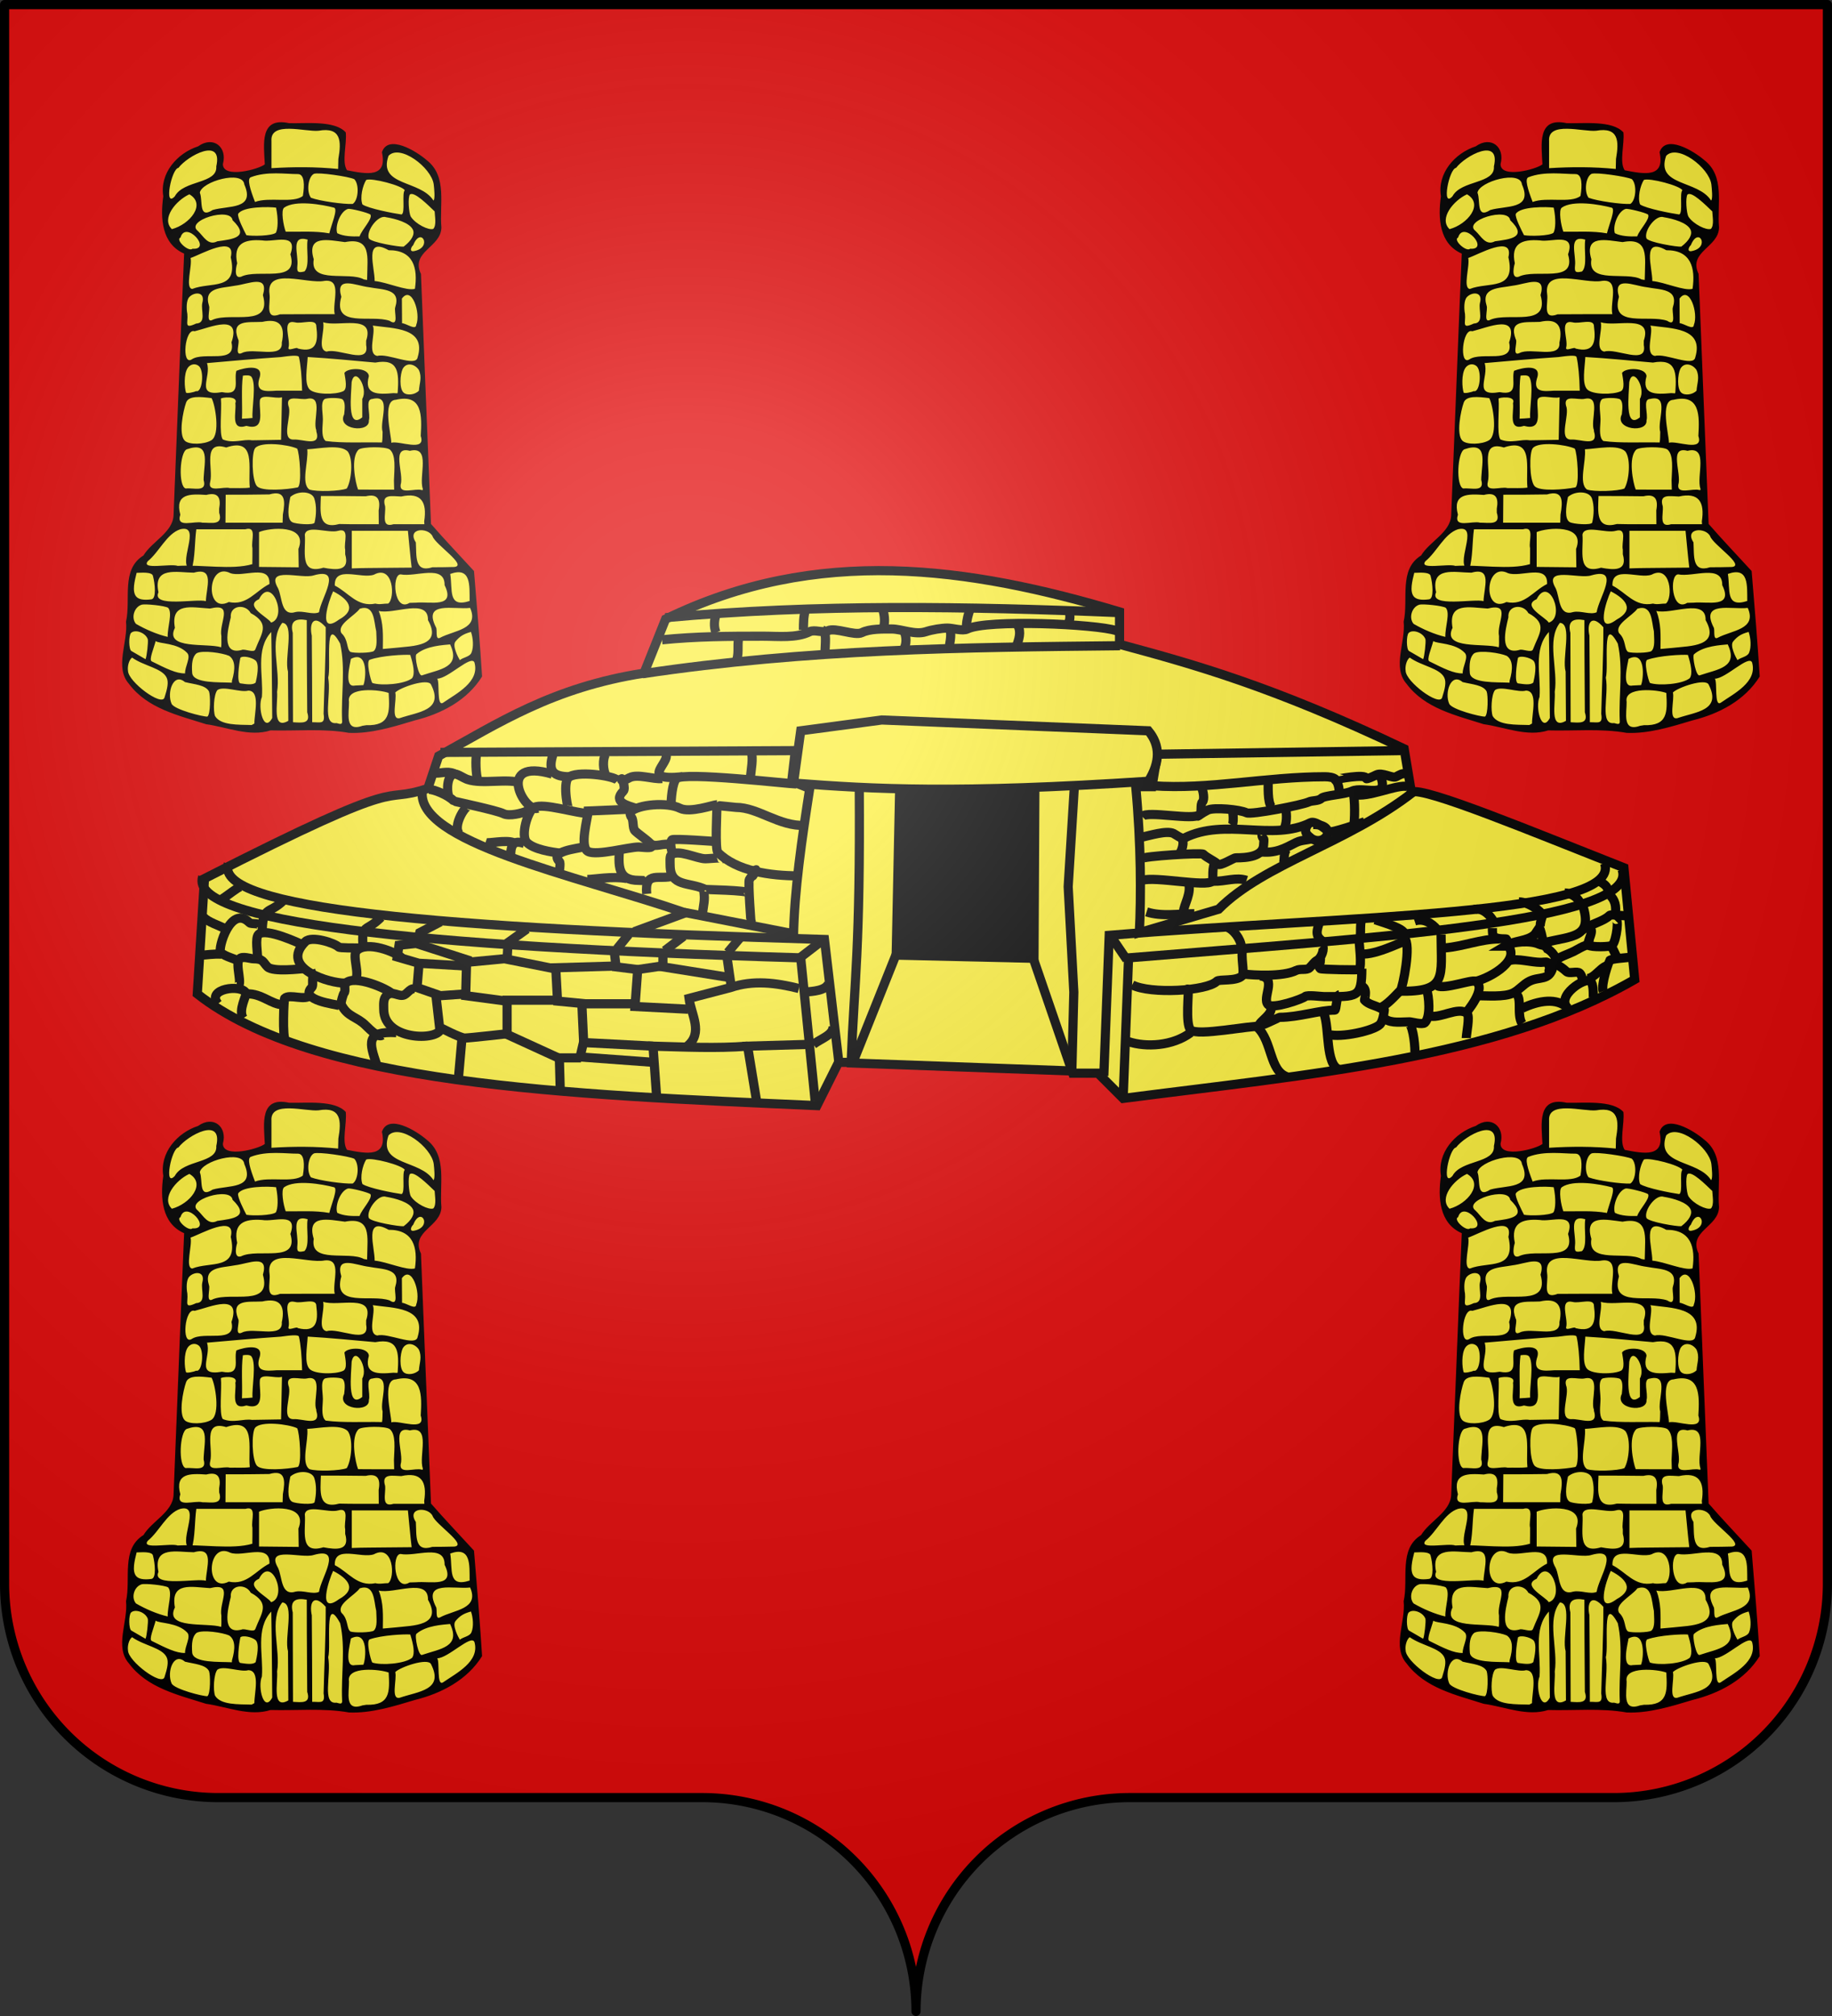 <?xml version="1.0" encoding="UTF-8" standalone="no"?>
<svg
   xmlns:dc="http://purl.org/dc/elements/1.1/"
   xmlns:cc="http://creativecommons.org/ns#"
   xmlns:rdf="http://www.w3.org/1999/02/22-rdf-syntax-ns#"
   xmlns:svg="http://www.w3.org/2000/svg"
   xmlns="http://www.w3.org/2000/svg"
   xmlns:xlink="http://www.w3.org/1999/xlink"
   xmlns:sodipodi="http://sodipodi.sourceforge.net/DTD/sodipodi-0.dtd"
   xmlns:inkscape="http://www.inkscape.org/namespaces/inkscape"
   width="600"
   height="660"
   viewBox="-300 -295 600 660"
   id="svg4947"
   version="1.1"
   inkscape:version="0.48.2 r9819"
   sodipodi:docname="Blason_ville_fr_Bougon_(Deux-Sèvres).svg">
  <rect x="-300" y="-295" width="600" height="660" fill="#333333" stroke="none"/>
  <sodipodi:namedview
     pagecolor="#ffffff"
     bordercolor="#666666"
     borderopacity="1"
     objecttolerance="10"
     gridtolerance="10"
     guidetolerance="10"
     inkscape:pageopacity="0"
     inkscape:pageshadow="2"
     inkscape:window-width="1280"
     inkscape:window-height="738"
     id="namedview4972"
     showgrid="false"
     inkscape:zoom="0.50568849"
     inkscape:cx="-15.167493"
     inkscape:cy="191.48033"
     inkscape:window-x="-8"
     inkscape:window-y="-8"
     inkscape:window-maximized="1"
     inkscape:current-layer="layer3" />
  <defs
     id="defs4949">
    <radialGradient
       id="Gradient1"
       gradientUnits="userSpaceOnUse"
       cy="-80"
       cx="-75"
       r="405">
      <stop
         stop-color="#fff"
         stop-opacity=".31"
         offset="0"
         id="stop4952" />
      <stop
         stop-color="#fff"
         stop-opacity=".25"
         offset=".19"
         id="stop4954" />
      <stop
         stop-color="#6b6b6b"
         stop-opacity=".125"
         offset=".6"
         id="stop4956" />
      <stop
         stop-opacity=".125"
         offset="1"
         id="stop4958" />
    </radialGradient>
    <clipPath
       id="shield_cut">
      <path
         id="shield"
         d="M-298.5,-293.5 h597 v517 a70,70 0 0,1 -70,70 h-158.5 a70,70 0 0,0 -70,70 70,70 0 0,0 -70,-70 h-158.5 a70,70 0 0,1 -70,-70z"
         style="stroke-linecap:round;stroke-linejoin:round" />
    </clipPath>
  </defs>
  <g
     id="layer4"
     inkscape:label="Fond écu"
     inkscape:groupmode="layer"
     sodipodi:insensitive="true">
    <use
       xlink:href="#shield"
       id="use4963"
       style="fill:#e20909"
       x="0"
       y="0"
       width="600"
       height="660" />
  </g>
  <g
     id="layer3"
     inkscape:label="Meubles"
     inkscape:groupmode="layer"
     sodipodi:insensitive="true">
    <g
       id="g6183"
       transform="matrix(1.189,0,0,1.189,0,-3.165)"
       style="stroke-width:2.524;stroke-miterlimit:4;stroke-dasharray:none">
      <path
         inkscape:connector-curvature="0"
         id="path3356"
         d="M -17.471,47.249 -8.525,15.235 35.33,16.375 45.417,49.53 z"
         style="fill:#fcef3c;stroke:#000000;stroke-width:2.524;stroke-linecap:butt;stroke-linejoin:miter;stroke-miterlimit:4;stroke-opacity:1;stroke-dasharray:none" />
      <path
         sodipodi:nodetypes="ccccccccccccccccccccc"
         inkscape:connector-curvature="0"
         id="path3014"
         d="m -197.97,28.215 c 31.801,24.964 101.475,27.726 170.681,30.762 l 5.954,-11.908 3.969,0 11.908,-29.77 37.709,0.992 10.916,31.755 6.946,0 6.946,6.946 C 107.66,50.433 160.081,46.059 197.97,24.245 l -2.977,-30.762 C 170.136,-16.291 139.984,-28.868 136.446,-27.356 L 134.461,-39.264 C 98.07,-56.551 76.936,-62.396 56.067,-68.042 l 0,-8.931 c -41.678,-12.472 -83.356,-18.341 -125.034,1.985 l -5.954,14.885 c -25.272,3.941 -40.159,13.816 -56.563,22.824 l -2.977,8.931 c -14.334,4.765 -2.941,-5.071 -61.525,24.808 z"
         style="fill:#fcef3c;stroke:#000000;stroke-width:2.524;stroke-linecap:butt;stroke-linejoin:miter;stroke-miterlimit:4;stroke-opacity:1;stroke-dasharray:none" />
      <path
         sodipodi:nodetypes="ccc"
         inkscape:connector-curvature="0"
         id="path3016"
         d="m -196.482,-4.036 c -4.027,12.354 57.7,19.228 164.727,22.327 l 3.969,39.389"
         style="fill:none;stroke:#000000;stroke-width:2.524;stroke-linecap:butt;stroke-linejoin:miter;stroke-miterlimit:4;stroke-opacity:1;stroke-dasharray:none" />
      <path
         sodipodi:nodetypes="ccc"
         inkscape:connector-curvature="0"
         id="path3016-1"
         d="m -189.443,-7.605 c -4.027,12.354 57.204,17.74 164.231,20.839 l 3.969,33.931"
         style="fill:none;stroke:#000000;stroke-width:2.524;stroke-linecap:butt;stroke-linejoin:miter;stroke-miterlimit:4;stroke-opacity:1;stroke-dasharray:none" />
      <path
         sodipodi:nodetypes="ccc"
         inkscape:connector-curvature="0"
         id="path3036"
         d="m -135.949,-27.852 c -2.296,14.184 41.553,23.242 72.44,33.739 l -14.141,5.21"
         style="fill:none;stroke:#000000;stroke-width:2.524;stroke-linecap:butt;stroke-linejoin:miter;stroke-miterlimit:4;stroke-opacity:1;stroke-dasharray:none" />
      <path
         sodipodi:nodetypes="ccccc"
         inkscape:connector-curvature="0"
         id="path3038"
         d="m -130.988,-38.272 97.745,-0.496 -0.992,8.435 4.962,1.985 c -2.175,14.02 -4.238,27.964 -4.465,40.686"
         style="fill:none;stroke:#000000;stroke-width:2.524;stroke-linecap:butt;stroke-linejoin:miter;stroke-miterlimit:4;stroke-opacity:1;stroke-dasharray:none" />
      <path
         sodipodi:nodetypes="ccccccc"
         inkscape:connector-curvature="0"
         id="path3040"
         d="m 133.469,-38.768 -66.982,0.992 -1.488,8.931 -4.465,0 c 1.485,15.868 1.479,30.238 0.992,40.189 L 83.356,4.895 C 95.823,-7.663 118.749,-13.215 136.942,-27.356"
         style="fill:none;stroke:#000000;stroke-width:2.524;stroke-linecap:butt;stroke-linejoin:miter;stroke-miterlimit:4;stroke-opacity:1;stroke-dasharray:none" />
      <path
         sodipodi:nodetypes="ccc"
         inkscape:connector-curvature="0"
         id="path3042"
         d="M 194.497,-6.021 C 199.501,8.373 124.99,12.828 58.548,18.291 l -1.488,38.701"
         style="fill:none;stroke:#000000;stroke-width:2.524;stroke-linecap:butt;stroke-linejoin:miter;stroke-miterlimit:4;stroke-opacity:1;stroke-dasharray:none" />
      <path
         sodipodi:nodetypes="ccc"
         inkscape:connector-curvature="0"
         id="path3042-7"
         d="M 189.664,-7.757 C 194.668,6.637 119.661,6.626 53.218,12.089 l -1.488,38.701"
         style="fill:none;stroke:#000000;stroke-width:2.524;stroke-linecap:butt;stroke-linejoin:miter;stroke-miterlimit:4;stroke-opacity:1;stroke-dasharray:none" />
      <path
         sodipodi:nodetypes="cc"
         inkscape:connector-curvature="0"
         id="path3065"
         d="m -75.36,-59.933 c 45.682,-6.836 88.623,-7.274 131.566,-7.719"
         style="fill:none;stroke:#000000;stroke-width:2.524;stroke-linecap:butt;stroke-linejoin:miter;stroke-miterlimit:4;stroke-opacity:1;stroke-dasharray:none" />
      <path
         sodipodi:nodetypes="cc"
         inkscape:connector-curvature="0"
         id="path3067"
         d="M 55.855,-76.774 C 14.221,-78.501 -27.412,-79.203 -69.045,-75.37"
         style="fill:none;stroke:#000000;stroke-width:2.524;stroke-linecap:butt;stroke-linejoin:miter;stroke-miterlimit:4;stroke-opacity:1;stroke-dasharray:none" />
      <path
         sodipodi:nodetypes="ccccc"
         inkscape:connector-curvature="0"
         id="rect3069"
         d="m -4.465,-29.713 37.212,0 -0.248,48.128 -37.957,-0.868 z"
         style="color:#000000;fill:#000000;stroke:#000000;stroke-width:2.524;stroke-linecap:butt;stroke-linejoin:miter;stroke-miterlimit:4;stroke-opacity:1;stroke-dasharray:none;stroke-dashoffset:0;marker:none;visibility:visible;display:inline;overflow:visible;enable-background:accumulate" />
      <path
         sodipodi:nodetypes="cccccc"
         inkscape:connector-curvature="0"
         id="rect3044"
         d="m -31.755,-44.226 22.327,-2.977 73.433,2.977 c 3.308,3.969 3.308,8.6 0,13.893 -52.731,3.469 -75.952,2.184 -97.745,0.496 z"
         style="color:#000000;fill:#fcef3c;stroke:#000000;stroke-width:2.524;stroke-linecap:butt;stroke-linejoin:miter;stroke-miterlimit:4;stroke-opacity:1;stroke-dasharray:none;stroke-dashoffset:0;marker:none;visibility:visible;display:inline;overflow:visible;enable-background:accumulate" />
      <path
         sodipodi:nodetypes="cc"
         inkscape:connector-curvature="0"
         id="path3072"
         d="m 53.338,11.841 4.714,6.946"
         style="fill:none;stroke:#000000;stroke-width:2.524;stroke-linecap:butt;stroke-linejoin:miter;stroke-miterlimit:4;stroke-opacity:1;stroke-dasharray:none" />
      <path
         sodipodi:nodetypes="cc"
         inkscape:connector-curvature="0"
         id="path3074"
         d="m -25.553,13.33 -6.45,4.962"
         style="fill:none;stroke:#000000;stroke-width:2.524;stroke-linecap:butt;stroke-linejoin:miter;stroke-miterlimit:4;stroke-opacity:1;stroke-dasharray:none" />
      <path
         sodipodi:nodetypes="cc"
         inkscape:connector-curvature="0"
         id="path3076"
         d="m -15.629,-29.093 c 0.308,45.381 -1.357,53.266 -2.233,76.161"
         style="fill:none;stroke:#000000;stroke-width:2.524;stroke-linecap:butt;stroke-linejoin:miter;stroke-miterlimit:4;stroke-opacity:1;stroke-dasharray:none" />
      <path
         sodipodi:nodetypes="cccc"
         inkscape:connector-curvature="0"
         id="path3078"
         d="M 42.918,49.798 43.474,27.737 41.918,-1.312 43.663,-29.589"
         style="fill:none;stroke:#000000;stroke-width:2.524;stroke-linecap:butt;stroke-linejoin:miter;stroke-miterlimit:4;stroke-opacity:1;stroke-dasharray:none" />
      <path
         inkscape:connector-curvature="0"
         id="path3080"
         d="m -63.881,5.763 29.77,5.83"
         style="fill:none;stroke:#000000;stroke-width:2.524;stroke-linecap:butt;stroke-linejoin:miter;stroke-miterlimit:4;stroke-opacity:1;stroke-dasharray:none" />
      <path
         inkscape:connector-curvature="0"
         id="path3082"
         d="m -29.274,42.107 -17.118,0.496 2.481,15.133"
         style="fill:none;stroke:#000000;stroke-width:2.524;stroke-linecap:butt;stroke-linejoin:miter;stroke-miterlimit:4;stroke-opacity:1;stroke-dasharray:none" />
      <path
         sodipodi:nodetypes="ccc"
         inkscape:connector-curvature="0"
         id="path3084"
         d="m -46.392,42.603 c -8.683,0.662 -17.366,0.227 -26.049,0 l 0.992,13.893"
         style="fill:none;stroke:#000000;stroke-width:2.524;stroke-linecap:butt;stroke-linejoin:miter;stroke-miterlimit:4;stroke-opacity:1;stroke-dasharray:none" />
      <path
         sodipodi:nodetypes="cccc"
         inkscape:connector-curvature="0"
         id="path3086"
         d="m -63.013,42.603 c 4.509,-3.659 1.075,-8.642 0.496,-13.148 l 11.412,-2.977 c 6.285,-2.15 12.57,-1.311 18.854,0.248"
         style="fill:none;stroke:#000000;stroke-width:2.524;stroke-linecap:butt;stroke-linejoin:miter;stroke-miterlimit:4;stroke-opacity:1;stroke-dasharray:none" />
      <path
         inkscape:connector-curvature="0"
         id="path3088"
         d="m -50.857,26.478 -1.24,-8.683"
         style="fill:none;stroke:#000000;stroke-width:2.524;stroke-linecap:butt;stroke-linejoin:miter;stroke-miterlimit:4;stroke-opacity:1;stroke-dasharray:none" />
      <path
         inkscape:connector-curvature="0"
         id="path3090"
         d="m -69.711,16.555 0,4.217 18.606,2.977"
         style="fill:none;stroke:#000000;stroke-width:2.524;stroke-linecap:butt;stroke-linejoin:miter;stroke-miterlimit:4;stroke-opacity:1;stroke-dasharray:none" />
      <path
         inkscape:connector-curvature="0"
         id="path3092"
         d="m -69.959,20.524 -6.698,0.992 -0.744,10.171 14.637,0.744"
         style="fill:none;stroke:#000000;stroke-width:2.524;stroke-linecap:butt;stroke-linejoin:miter;stroke-miterlimit:4;stroke-opacity:1;stroke-dasharray:none" />
      <path
         inkscape:connector-curvature="0"
         id="path3094"
         d="m -83.108,16.555 0.496,4.217 5.954,0.744"
         style="fill:none;stroke:#000000;stroke-width:2.524;stroke-linecap:butt;stroke-linejoin:miter;stroke-miterlimit:4;stroke-opacity:1;stroke-dasharray:none" />
      <path
         inkscape:connector-curvature="0"
         id="path3096"
         d="m -82.115,20.524 -17.118,0.496 0.496,9.179 7.691,0.744 13.396,0"
         style="fill:none;stroke:#000000;stroke-width:2.524;stroke-linecap:butt;stroke-linejoin:miter;stroke-miterlimit:4;stroke-opacity:1;stroke-dasharray:none" />
      <path
         inkscape:connector-curvature="0"
         id="path3098"
         d="m -92.039,30.944 0.496,10.668 19.102,0.992"
         style="fill:none;stroke:#000000;stroke-width:2.524;stroke-linecap:butt;stroke-linejoin:miter;stroke-miterlimit:4;stroke-opacity:1;stroke-dasharray:none" />
      <path
         inkscape:connector-curvature="0"
         id="path3100"
         d="m -91.543,41.363 -0.992,4.217 20.343,1.489"
         style="fill:none;stroke:#000000;stroke-width:2.524;stroke-linecap:butt;stroke-linejoin:miter;stroke-miterlimit:4;stroke-opacity:1;stroke-dasharray:none" />
      <path
         inkscape:connector-curvature="0"
         id="path3102"
         d="m -92.287,45.829 -5.954,0 0.248,8.931"
         style="fill:none;stroke:#000000;stroke-width:2.524;stroke-linecap:butt;stroke-linejoin:miter;stroke-miterlimit:4;stroke-opacity:1;stroke-dasharray:none" />
      <path
         inkscape:connector-curvature="0"
         id="path3104"
         d="m -97.993,46.077 -14.637,-6.698 0,-9.427 13.893,0"
         style="fill:none;stroke:#000000;stroke-width:2.524;stroke-linecap:butt;stroke-linejoin:miter;stroke-miterlimit:4;stroke-opacity:1;stroke-dasharray:none" />
      <path
         inkscape:connector-curvature="0"
         id="path3106"
         d="m -99.729,21.268 -13.645,-2.729 -10.419,0.992 -0.248,9.179 11.164,1.488"
         style="fill:none;stroke:#000000;stroke-width:2.524;stroke-linecap:butt;stroke-linejoin:miter;stroke-miterlimit:4;stroke-opacity:1;stroke-dasharray:none" />
      <path
         inkscape:connector-curvature="0"
         id="path3108"
         d="m -112.63,18.787 0.248,-4.714 5.21,-3.721"
         style="fill:none;stroke:#000000;stroke-width:2.524;stroke-linecap:butt;stroke-linejoin:miter;stroke-miterlimit:4;stroke-opacity:1;stroke-dasharray:none" />
      <path
         inkscape:connector-curvature="0"
         id="path3110"
         d="m -82.364,15.81 3.225,-3.969"
         style="fill:none;stroke:#000000;stroke-width:2.524;stroke-linecap:butt;stroke-linejoin:miter;stroke-miterlimit:4;stroke-opacity:1;stroke-dasharray:none" />
      <path
         inkscape:connector-curvature="0"
         id="path3112"
         d="m -69.215,16.307 5.21,-3.969"
         style="fill:none;stroke:#000000;stroke-width:2.524;stroke-linecap:butt;stroke-linejoin:miter;stroke-miterlimit:4;stroke-opacity:1;stroke-dasharray:none" />
      <path
         inkscape:connector-curvature="0"
         id="path3114"
         d="m -51.849,16.803 3.969,-4.714"
         style="fill:none;stroke:#000000;stroke-width:2.524;stroke-linecap:butt;stroke-linejoin:miter;stroke-miterlimit:4;stroke-opacity:1;stroke-dasharray:none" />
      <path
         inkscape:connector-curvature="0"
         id="path3116"
         d="m -137.438,14.074 0.744,-2.729 5.706,-2.977"
         style="fill:none;stroke:#000000;stroke-width:2.524;stroke-linecap:butt;stroke-linejoin:miter;stroke-miterlimit:4;stroke-opacity:1;stroke-dasharray:none" />
      <path
         inkscape:connector-curvature="0"
         id="path3118"
         d="m -142.896,18.043 0.496,-3.225 4.714,-0.496 13.893,4.465 -0.496,1.737 -12.652,-0.744 z"
         style="fill:none;stroke:#000000;stroke-width:2.524;stroke-linecap:butt;stroke-linejoin:miter;stroke-miterlimit:4;stroke-opacity:1;stroke-dasharray:none" />
      <path
         inkscape:connector-curvature="0"
         id="path3120"
         d="m -136.942,20.524 -0.496,5.954 6.45,2.233 6.946,-0.496"
         style="fill:none;stroke:#000000;stroke-width:2.524;stroke-linecap:butt;stroke-linejoin:miter;stroke-miterlimit:4;stroke-opacity:1;stroke-dasharray:none" />
      <path
         inkscape:connector-curvature="0"
         id="path3122"
         d="m -112.133,39.13 c 0,0 -10.916,1.24 -12.156,1.24 -1.24,0 -6.946,-2.977 -6.946,-2.977 l -0.992,-8.683"
         style="fill:none;stroke:#000000;stroke-width:2.524;stroke-linecap:butt;stroke-linejoin:miter;stroke-miterlimit:4;stroke-opacity:1;stroke-dasharray:none" />
      <path
         inkscape:connector-curvature="0"
         id="path3124"
         d="m -125.034,40.123 -0.992,11.164"
         style="fill:none;stroke:#000000;stroke-width:2.524;stroke-linecap:butt;stroke-linejoin:miter;stroke-miterlimit:4;stroke-opacity:1;stroke-dasharray:none" />
      <path
         inkscape:connector-curvature="0"
         id="path3126"
         d="m -137.686,26.974 c -1.458,-0.696 -2.204,0.978 -3.225,1.488 -1.516,0.758 -3.358,-1.355 -4.962,0.248 -0.931,0.931 -0.744,2.395 -0.744,3.721 0,9.142 16.562,8.695 15.629,4.962"
         style="fill:none;stroke:#000000;stroke-width:2.524;stroke-linecap:butt;stroke-linejoin:miter;stroke-miterlimit:4;stroke-opacity:1;stroke-dasharray:none" />
      <path
         inkscape:connector-curvature="0"
         id="path3128"
         d="m -143.144,38.882 c -8.58,-0.493 -7.369,2.95 -5.458,8.683"
         style="fill:none;stroke:#000000;stroke-width:2.524;stroke-linecap:butt;stroke-linejoin:miter;stroke-miterlimit:4;stroke-opacity:1;stroke-dasharray:none" />
      <path
         inkscape:connector-curvature="0"
         id="path3130"
         d="m -147.113,39.626 c -0.935,0.633 -2.966,-1.23 -4.465,-2.729 -2.461,-2.461 -4.994,-2.298 -6.698,-5.706 -0.263,-0.526 0.52,-3.001 0.744,-3.225 0.533,-0.533 -0.146,-2.086 0.496,-2.729 2.319,-2.319 11.307,1.384 13.148,3.225"
         style="fill:none;stroke:#000000;stroke-width:2.524;stroke-linecap:butt;stroke-linejoin:miter;stroke-miterlimit:4;stroke-opacity:1;stroke-dasharray:none" />
      <path
         inkscape:connector-curvature="0"
         id="path3134"
         d="m -154.556,24.493 c 1.548,-1.631 -0.888,-6.803 0.496,-8.187 2.815,-2.815 10.822,0.403 12.404,1.985"
         style="fill:none;stroke:#000000;stroke-width:2.524;stroke-linecap:butt;stroke-linejoin:miter;stroke-miterlimit:4;stroke-opacity:1;stroke-dasharray:none" />
      <path
         inkscape:connector-curvature="0"
         id="path3136"
         d="m -152.323,15.314 c -0.417,-6.682 0.631,-3.856 4.962,-8.187"
         style="fill:none;stroke:#000000;stroke-width:2.524;stroke-linecap:butt;stroke-linejoin:miter;stroke-miterlimit:4;stroke-opacity:1;stroke-dasharray:none" />
      <path
         inkscape:connector-curvature="0"
         id="path3138"
         d="m -157.285,25.238 c -3.853,0.162 -18.344,-3.983 -10.916,-11.412 1.703,-1.703 8.088,0.397 9.179,1.488 0.302,0.302 4.497,0.248 5.954,0.248"
         style="fill:none;stroke:#000000;stroke-width:2.524;stroke-linecap:butt;stroke-linejoin:miter;stroke-miterlimit:4;stroke-opacity:1;stroke-dasharray:none" />
      <path
         inkscape:connector-curvature="0"
         id="path3140"
         d="m -165.223,22.509 c -1.673,0.362 -0.519,3.248 -1.24,3.969 -3.482,3.482 6.643,4.612 7.691,4.962"
         style="fill:none;stroke:#000000;stroke-width:2.524;stroke-linecap:butt;stroke-linejoin:miter;stroke-miterlimit:4;stroke-opacity:1;stroke-dasharray:none" />
      <path
         inkscape:connector-curvature="0"
         id="path3142"
         d="m -166.712,28.463 c -1.402,1.852 -5.817,-0.385 -7.194,0.992 -0.193,0.193 -0.695,10.717 0.248,11.66"
         style="fill:none;stroke:#000000;stroke-width:2.524;stroke-linecap:butt;stroke-linejoin:miter;stroke-miterlimit:4;stroke-opacity:1;stroke-dasharray:none" />
      <path
         inkscape:connector-curvature="0"
         id="path3144"
         d="m -192.264,30.944 c -3.399,-4.177 6.44,-5.478 7.691,-2.977 0.3,0.599 -2.235,4.711 -0.744,6.946"
         style="fill:none;stroke:#000000;stroke-width:2.524;stroke-linecap:butt;stroke-linejoin:miter;stroke-miterlimit:4;stroke-opacity:1;stroke-dasharray:none" />
      <path
         inkscape:connector-curvature="0"
         id="path3146"
         d="m -184.326,28.215 c 4.062,-0.183 6.799,2.977 9.923,2.977"
         style="fill:none;stroke:#000000;stroke-width:2.524;stroke-linecap:butt;stroke-linejoin:miter;stroke-miterlimit:4;stroke-opacity:1;stroke-dasharray:none" />
      <path
         inkscape:connector-curvature="0"
         id="path3148"
         d="m -187.055,26.23 c 1.897,-0.099 -0.691,-6.255 0.744,-7.691 0.799,-0.799 2.983,0 3.721,0 2.915,0 2.618,0.881 3.969,2.233 1.507,1.507 9.357,0.496 9.923,0.496"
         style="fill:none;stroke:#000000;stroke-width:2.524;stroke-linecap:butt;stroke-linejoin:miter;stroke-miterlimit:4;stroke-opacity:1;stroke-dasharray:none" />
      <path
         inkscape:connector-curvature="0"
         id="path3150"
         d="m -181.349,18.539 c 0.04,-1.412 -0.748,-5.702 0.248,-6.698 1.98,-1.98 11.592,2.624 11.908,2.729"
         style="fill:none;stroke:#000000;stroke-width:2.524;stroke-linecap:butt;stroke-linejoin:miter;stroke-miterlimit:4;stroke-opacity:1;stroke-dasharray:none" />
      <path
         inkscape:connector-curvature="0"
         id="path3152"
         d="m -180.108,12.089 c 0.039,-8.637 1.705,-5.426 5.954,-9.675"
         style="fill:none;stroke:#000000;stroke-width:2.524;stroke-linecap:butt;stroke-linejoin:miter;stroke-miterlimit:4;stroke-opacity:1;stroke-dasharray:none" />
      <path
         inkscape:connector-curvature="0"
         id="path3154"
         d="m -180.356,9.608 c -0.276,-1.046 -2.748,-0.515 -3.225,-0.992 -5.215,-5.215 -8.826,7.3 -7.939,8.187 1.291,1.291 4.538,1.809 5.458,2.729"
         style="fill:none;stroke:#000000;stroke-width:2.524;stroke-linecap:butt;stroke-linejoin:miter;stroke-miterlimit:4;stroke-opacity:1;stroke-dasharray:none" />
      <path
         inkscape:connector-curvature="0"
         id="path3156"
         d="m -191.272,17.299 c -1.884,-0.194 -4.585,0.248 -5.458,0.248"
         style="fill:none;stroke:#000000;stroke-width:2.524;stroke-linecap:butt;stroke-linejoin:miter;stroke-miterlimit:4;stroke-opacity:1;stroke-dasharray:none" />
      <path
         inkscape:connector-curvature="0"
         id="path3158"
         d="m -190.032,10.353 c -2.19,-1.053 -4.871,-1.894 -6.202,-3.225"
         style="fill:none;stroke:#000000;stroke-width:2.524;stroke-linecap:butt;stroke-linejoin:miter;stroke-miterlimit:4;stroke-opacity:1;stroke-dasharray:none" />
      <path
         inkscape:connector-curvature="0"
         id="path3160"
         d="m -191.272,2.166 c 2.002,-1.254 4.098,-3.103 5.21,-3.473"
         style="fill:none;stroke:#000000;stroke-width:2.524;stroke-linecap:butt;stroke-linejoin:miter;stroke-miterlimit:4;stroke-opacity:1;stroke-dasharray:none" />
      <path
         inkscape:connector-curvature="0"
         id="path3162"
         d="m -30.762,27.718 c 2.303,-0.187 5.989,-0.353 6.698,-2.481"
         style="fill:none;stroke:#000000;stroke-width:2.524;stroke-linecap:butt;stroke-linejoin:miter;stroke-miterlimit:4;stroke-opacity:1;stroke-dasharray:none" />
      <path
         inkscape:connector-curvature="0"
         id="path3164"
         d="m -28.281,42.107 c 2.319,-1.707 5.458,-2.569 5.458,-4.962"
         style="fill:none;stroke:#000000;stroke-width:2.524;stroke-linecap:butt;stroke-linejoin:miter;stroke-miterlimit:4;stroke-opacity:1;stroke-dasharray:none" />
      <path
         inkscape:connector-curvature="0"
         id="path3166"
         d="m -30.514,-18.177 c -7.272,0.315 -12.922,-4.962 -19.102,-4.962 -0.201,0 -5.21,-0.556 -5.21,-0.496 0,1.587 -0.57,12.082 0.248,12.9 5.13,5.13 14.326,6.45 22.327,6.45"
         style="fill:none;stroke:#000000;stroke-width:2.524;stroke-linecap:butt;stroke-linejoin:miter;stroke-miterlimit:4;stroke-opacity:1;stroke-dasharray:none" />
      <path
         inkscape:connector-curvature="0"
         id="path3168"
         d="m -44.407,-5.277 c -2.147,3.731 2.959,-4.686 -1.489,1.985 -0.438,0.657 0.49,12.398 0.496,12.404 0.124,0.124 1.046,0 1.24,0"
         style="fill:none;stroke:#000000;stroke-width:2.524;stroke-linecap:butt;stroke-linejoin:miter;stroke-miterlimit:4;stroke-opacity:1;stroke-dasharray:none" />
      <path
         inkscape:connector-curvature="0"
         id="path3170"
         d="m -46.143,0.429 c -0.015,-0.757 -12.404,-0.943 -12.404,-0.992 0,-0.749 0.248,1.484 0.248,2.233 0,1.942 -0.496,3.165 -0.496,4.962"
         style="fill:none;stroke:#000000;stroke-width:2.524;stroke-linecap:butt;stroke-linejoin:miter;stroke-miterlimit:4;stroke-opacity:1;stroke-dasharray:none" />
      <path
         inkscape:connector-curvature="0"
         id="path3172"
         d="m -58.051,-0.563 c -4.501,-2.118 -9.675,-0.576 -9.675,-6.698 0,-0.697 -0.137,-2.344 0.248,-2.729 1.773,-1.773 7.125,0.992 9.427,0.992 1.639,0 5.466,-0.585 4.217,0.248"
         style="fill:none;stroke:#000000;stroke-width:2.524;stroke-linecap:butt;stroke-linejoin:miter;stroke-miterlimit:4;stroke-opacity:1;stroke-dasharray:none" />
      <path
         inkscape:connector-curvature="0"
         id="path3174"
         d="m -66.734,-9.99 c -0.574,-0.539 -1.202,-3.512 -0.496,-4.217 0.422,-0.422 12.326,0.496 12.404,0.496"
         style="fill:none;stroke:#000000;stroke-width:2.524;stroke-linecap:butt;stroke-linejoin:miter;stroke-miterlimit:4;stroke-opacity:1;stroke-dasharray:none" />
      <path
         inkscape:connector-curvature="0"
         id="path3176"
         d="m -67.727,-12.719 c -1.555,-0.889 -4.098,0.863 -5.458,-0.496 -1.114,-1.114 -3.32,-2.576 -4.217,-3.473 -0.741,-0.741 -0.317,-3.046 -0.992,-3.721 -0.072,-0.072 -0.589,-1.147 -0.248,-1.488 2.047,-2.047 10.07,-2.78 13.645,-0.992 2.728,1.364 9.344,-0.992 10.171,-0.992"
         style="fill:none;stroke:#000000;stroke-width:2.524;stroke-linecap:butt;stroke-linejoin:miter;stroke-miterlimit:4;stroke-opacity:1;stroke-dasharray:none" />
      <path
         inkscape:connector-curvature="0"
         id="path3178"
         d="m -67.479,-23.387 c 0.002,-1.879 0.312,-6.514 1.488,-7.691 1.896,-1.895 31.094,1.489 32.995,1.489"
         style="fill:none;stroke:#000000;stroke-width:2.524;stroke-linecap:butt;stroke-linejoin:miter;stroke-miterlimit:4;stroke-opacity:1;stroke-dasharray:none" />
      <path
         inkscape:connector-curvature="0"
         id="path3180"
         d="m -45.647,-31.077 c 0.218,-2.443 0.887,-5.526 0.248,-7.442"
         style="fill:none;stroke:#000000;stroke-width:2.524;stroke-linecap:butt;stroke-linejoin:miter;stroke-miterlimit:4;stroke-opacity:1;stroke-dasharray:none" />
      <path
         inkscape:connector-curvature="0"
         id="path3182"
         d="m -64.253,-31.573 c -13.211,1.324 -1.717,-4.618 -5.21,-6.946"
         style="fill:none;stroke:#000000;stroke-width:2.524;stroke-linecap:butt;stroke-linejoin:miter;stroke-miterlimit:4;stroke-opacity:1;stroke-dasharray:none" />
      <path
         inkscape:connector-curvature="0"
         id="path3184"
         d="m -69.959,-31.077 c -2.378,0.271 -6.686,-1.371 -8.931,-0.248 -0.682,0.341 -2.233,1.259 -2.233,0.496 0,-1.088 1.265,2.456 0.496,3.225 -3.066,3.066 1.386,4.018 3.473,4.714"
         style="fill:none;stroke:#000000;stroke-width:2.524;stroke-linecap:butt;stroke-linejoin:miter;stroke-miterlimit:4;stroke-opacity:1;stroke-dasharray:none" />
      <path
         inkscape:connector-curvature="0"
         id="path3186"
         d="m -78.642,-22.642 -11.66,0.496 c -0.123,2.078 -2.465,9.931 0,11.164 2.426,1.213 11.149,-1.24 13.893,-1.24 0.554,0 3.121,0.352 3.473,0 0.413,-0.413 1.075,-0.579 1.488,-0.992"
         style="fill:none;stroke:#000000;stroke-width:2.524;stroke-linecap:butt;stroke-linejoin:miter;stroke-miterlimit:4;stroke-opacity:1;stroke-dasharray:none" />
      <path
         inkscape:connector-curvature="0"
         id="path3188"
         d="m -81.619,-12.223 c -0.416,5.154 -0.623,9.179 5.21,9.179 1.575,0 2,0.233 2.481,-0.248"
         style="fill:none;stroke:#000000;stroke-width:2.524;stroke-linecap:butt;stroke-linejoin:miter;stroke-miterlimit:4;stroke-opacity:1;stroke-dasharray:none" />
      <path
         inkscape:connector-curvature="0"
         id="path3190"
         d="m -74.177,0.677 c -0.622,-6.563 3.576,-3.673 7.442,-4.962"
         style="fill:none;stroke:#000000;stroke-width:2.524;stroke-linecap:butt;stroke-linejoin:miter;stroke-miterlimit:4;stroke-opacity:1;stroke-dasharray:none" />
      <path
         inkscape:connector-curvature="0"
         id="path3192"
         d="m -79.635,-3.54 c -4.081,-0.723 -9.032,0.248 -10.916,0.248"
         style="fill:none;stroke:#000000;stroke-width:2.524;stroke-linecap:butt;stroke-linejoin:miter;stroke-miterlimit:4;stroke-opacity:1;stroke-dasharray:none" />
      <path
         inkscape:connector-curvature="0"
         id="path3194"
         d="m -91.791,-12.223 c -1.5,0.484 -9.282,1.137 -6.45,3.969 0.471,0.471 -0.153,3.013 0,3.473"
         style="fill:none;stroke:#000000;stroke-width:2.524;stroke-linecap:butt;stroke-linejoin:miter;stroke-miterlimit:4;stroke-opacity:1;stroke-dasharray:none" />
      <path
         inkscape:connector-curvature="0"
         id="path3196"
         d="m -97.497,-10.486 c -3.069,-0.333 -7.808,-1.109 -9.675,-2.977 -1.869,-1.869 0.275,-8.82 1.985,-9.675 2.645,-1.322 11.578,1.737 15.629,1.737"
         style="fill:none;stroke:#000000;stroke-width:2.524;stroke-linecap:butt;stroke-linejoin:miter;stroke-miterlimit:4;stroke-opacity:1;stroke-dasharray:none" />
      <path
         inkscape:connector-curvature="0"
         id="path3198"
         d="m -95.512,-22.642 c -0.22,1.286 -1.909,-7.022 -0.248,-8.683 1.999,-1.999 12.298,-0.602 13.645,0.744"
         style="fill:none;stroke:#000000;stroke-width:2.524;stroke-linecap:butt;stroke-linejoin:miter;stroke-miterlimit:4;stroke-opacity:1;stroke-dasharray:none" />
      <path
         inkscape:connector-curvature="0"
         id="path3200"
         d="m -85.589,-32.318 c -0.87,-2.157 -0.489,-4.969 0.248,-5.706"
         style="fill:none;stroke:#000000;stroke-width:2.524;stroke-linecap:butt;stroke-linejoin:miter;stroke-miterlimit:4;stroke-opacity:1;stroke-dasharray:none" />
      <path
         inkscape:connector-curvature="0"
         id="path3202"
         d="m -99.977,-37.775 c -1.54,4.756 0.105,6.202 4.714,6.202"
         style="fill:none;stroke:#000000;stroke-width:2.524;stroke-linecap:butt;stroke-linejoin:miter;stroke-miterlimit:4;stroke-opacity:1;stroke-dasharray:none" />
      <path
         inkscape:connector-curvature="0"
         id="path3204"
         d="m -100.226,-32.318 c -15.714,-4.583 -7.702,10.671 -3.969,9.427"
         style="fill:none;stroke:#000000;stroke-width:2.524;stroke-linecap:butt;stroke-linejoin:miter;stroke-miterlimit:4;stroke-opacity:1;stroke-dasharray:none" />
      <path
         inkscape:connector-curvature="0"
         id="path3206"
         d="m -105.435,-22.146 c -0.533,-0.178 -1.229,-0.254 -1.737,0 -1.21,0.605 -4.891,1.524 -6.45,0.744 -1.914,-0.957 -13.525,-3.353 -13.645,-3.473 -1.757,-1.757 -5.54,-3.225 -6.946,-3.225"
         style="fill:none;stroke:#000000;stroke-width:2.524;stroke-linecap:butt;stroke-linejoin:miter;stroke-miterlimit:4;stroke-opacity:1;stroke-dasharray:none" />
      <path
         inkscape:connector-curvature="0"
         id="path3208"
         d="m -122.553,-23.387 c -0.897,-1.842 -5.698,5.876 -2.977,7.691"
         style="fill:none;stroke:#000000;stroke-width:2.524;stroke-linecap:butt;stroke-linejoin:miter;stroke-miterlimit:4;stroke-opacity:1;stroke-dasharray:none" />
      <path
         inkscape:connector-curvature="0"
         id="path3210"
         d="m -107.916,-13.215 c -1.66,-0.482 -3.721,-1.03 -3.721,3.225"
         style="fill:none;stroke:#000000;stroke-width:2.524;stroke-linecap:butt;stroke-linejoin:miter;stroke-miterlimit:4;stroke-opacity:1;stroke-dasharray:none" />
      <path
         inkscape:connector-curvature="0"
         id="path3212"
         d="m -110.893,-13.463 c -2.256,-0.777 -6.719,0.324 -7.691,0"
         style="fill:none;stroke:#000000;stroke-width:2.524;stroke-linecap:butt;stroke-linejoin:miter;stroke-miterlimit:4;stroke-opacity:1;stroke-dasharray:none" />
      <path
         inkscape:connector-curvature="0"
         id="path3214"
         d="m -128.755,-26.364 c -0.541,-1.552 -0.421,-5.954 1.737,-5.954 0.867,0 2.379,1.124 3.473,1.489 4.21,1.403 10.737,-0.39 14.885,0.992"
         style="fill:none;stroke:#000000;stroke-width:2.524;stroke-linecap:butt;stroke-linejoin:miter;stroke-miterlimit:4;stroke-opacity:1;stroke-dasharray:none" />
      <path
         inkscape:connector-curvature="0"
         id="path3216"
         d="m -120.568,-30.085 c -0.812,-2.252 -0.711,-6.799 -0.496,-7.442"
         style="fill:none;stroke:#000000;stroke-width:2.524;stroke-linecap:butt;stroke-linejoin:miter;stroke-miterlimit:4;stroke-opacity:1;stroke-dasharray:none" />
      <path
         inkscape:connector-curvature="0"
         id="path3218"
         d="m -126.522,-32.07 c -2.052,-1.276 -3.739,-0.496 -5.706,-0.496"
         style="fill:none;stroke:#000000;stroke-width:2.524;stroke-linecap:butt;stroke-linejoin:miter;stroke-miterlimit:4;stroke-opacity:1;stroke-dasharray:none" />
      <path
         inkscape:connector-curvature="0"
         id="path3220"
         d="m 59.54,25.734 c 4.99,2.592 20.609,1.719 23.32,-0.992 0.661,-0.661 5.358,0.1 6.946,-1.489 0.843,-0.843 -0.507,-5.426 0.248,-7.691"
         style="fill:none;stroke:#000000;stroke-width:2.524;stroke-linecap:butt;stroke-linejoin:miter;stroke-miterlimit:4;stroke-opacity:1;stroke-dasharray:none" />
      <path
         inkscape:connector-curvature="0"
         id="path3222"
         d="m 90.302,22.757 c 2.606,0.304 10.78,0.812 14.389,-0.992 1.16,-0.58 2.947,0.03 3.721,-0.744 0.676,-0.676 1.379,-1.682 1.985,-1.985 1.378,-0.689 2.245,-3.46 1.488,-4.217"
         style="fill:none;stroke:#000000;stroke-width:2.524;stroke-linecap:butt;stroke-linejoin:miter;stroke-miterlimit:4;stroke-opacity:1;stroke-dasharray:none" />
      <path
         inkscape:connector-curvature="0"
         id="path3224"
         d="m 111.389,18.787 c -0.083,0.331 0.083,1.075 -0.248,0.992 -0.331,-0.083 0.489,-1.233 0.248,-0.992 -1.05,1.05 -0.43,2.051 0,2.481 0.233,0.233 10.503,0.412 10.668,0.248 0.822,-0.822 0,-7.433 0,-7.691"
         style="fill:none;stroke:#000000;stroke-width:2.524;stroke-linecap:butt;stroke-linejoin:miter;stroke-miterlimit:4;stroke-opacity:1;stroke-dasharray:none" />
      <path
         inkscape:connector-curvature="0"
         id="path3226"
         d="m 94.768,23.253 c 4.839,0.544 0.392,6.098 2.233,7.939 1.289,1.289 9.542,-1.603 10.171,-2.233 0.528,-0.528 4.379,0 5.21,0 9.144,0 10.419,0.455 10.419,-7.691"
         style="fill:none;stroke:#000000;stroke-width:2.524;stroke-linecap:butt;stroke-linejoin:miter;stroke-miterlimit:4;stroke-opacity:1;stroke-dasharray:none" />
      <path
         inkscape:connector-curvature="0"
         id="path3228"
         d="m 116.599,28.463 c -0.787,0.127 -0.795,4.217 -1.24,4.217 -4.088,0 -10.001,1.985 -15.133,1.985 -0.337,0 -5.706,2.802 -5.706,2.233 0,-1.128 3.94,-3.066 3.225,-5.21"
         style="fill:none;stroke:#000000;stroke-width:2.524;stroke-linecap:butt;stroke-linejoin:miter;stroke-miterlimit:4;stroke-opacity:1;stroke-dasharray:none" />
      <path
         inkscape:connector-curvature="0"
         id="path3230"
         d="M 95.016,37.146 C 92.155,36.846 77.474,39.947 75.665,38.138 74.075,36.548 75.275,27.328 74.921,26.974 c -0.342,-0.342 -0.248,0.656 -0.248,0.744"
         style="fill:none;stroke:#000000;stroke-width:2.524;stroke-linecap:butt;stroke-linejoin:miter;stroke-miterlimit:4;stroke-opacity:1;stroke-dasharray:none" />
      <path
         inkscape:connector-curvature="0"
         id="path3232"
         d="m 75.665,38.882 c -5.019,3.728 -12.338,4.074 -17.118,2.481"
         style="fill:none;stroke:#000000;stroke-width:2.524;stroke-linecap:butt;stroke-linejoin:miter;stroke-miterlimit:4;stroke-opacity:1;stroke-dasharray:none" />
      <path
         inkscape:connector-curvature="0"
         id="path3234"
         d="m 94.023,37.394 c 4.18,3.928 3.281,12.009 8.187,13.645"
         style="fill:none;stroke:#000000;stroke-width:2.524;stroke-linecap:butt;stroke-linejoin:miter;stroke-miterlimit:4;stroke-opacity:1;stroke-dasharray:none" />
      <path
         inkscape:connector-curvature="0"
         id="path3236"
         d="m 112.382,33.672 c 1.531,4.063 0.387,14.104 4.217,15.381"
         style="fill:none;stroke:#000000;stroke-width:2.524;stroke-linecap:butt;stroke-linejoin:miter;stroke-miterlimit:4;stroke-opacity:1;stroke-dasharray:none" />
      <path
         inkscape:connector-curvature="0"
         id="path3238"
         d="m 113.622,39.378 c 3.461,0.973 12.41,-0.999 14.141,-2.729 1.051,-1.051 1.24,-4.349 1.24,-3.969 0,0.37 -0.662,-0.331 -0.992,-0.496 -1.857,-0.928 -3.231,-0.998 -4.465,-2.233 -0.085,-0.085 1.267,-3.969 -1.489,-3.969"
         style="fill:none;stroke:#000000;stroke-width:2.524;stroke-linecap:butt;stroke-linejoin:miter;stroke-miterlimit:4;stroke-opacity:1;stroke-dasharray:none" />
      <path
         inkscape:connector-curvature="0"
         id="path3240"
         d="m 134.461,12.833 c 2.123,1.502 -0.455,13.852 -0.992,14.389 -1.351,1.351 -3.836,4.256 -5.954,4.962"
         style="fill:none;stroke:#000000;stroke-width:2.524;stroke-linecap:butt;stroke-linejoin:miter;stroke-miterlimit:4;stroke-opacity:1;stroke-dasharray:none" />
      <path
         inkscape:connector-curvature="0"
         id="path3242"
         d="m 121.809,17.051 c 3.524,1.197 12.24,-3.362 12.652,-3.225"
         style="fill:none;stroke:#000000;stroke-width:2.524;stroke-linecap:butt;stroke-linejoin:miter;stroke-miterlimit:4;stroke-opacity:1;stroke-dasharray:none" />
      <path
         inkscape:connector-curvature="0"
         id="path3244"
         d="m 132.972,27.47 c 13.563,0.274 11.66,-3.862 11.66,-15.629"
         style="fill:none;stroke:#000000;stroke-width:2.524;stroke-linecap:butt;stroke-linejoin:miter;stroke-miterlimit:4;stroke-opacity:1;stroke-dasharray:none" />
      <path
         inkscape:connector-curvature="0"
         id="path3246"
         d="m 129.251,35.161 c 1.786,1.214 4.513,0.744 6.698,0.744 0.536,0 3.585,0.88 4.217,0.248 1.696,-1.696 1.087,-7.407 0.496,-9.179"
         style="fill:none;stroke:#000000;stroke-width:2.524;stroke-linecap:butt;stroke-linejoin:miter;stroke-miterlimit:4;stroke-opacity:1;stroke-dasharray:none" />
      <path
         inkscape:connector-curvature="0"
         id="path3248"
         d="m 135.453,36.153 c 1.263,0.111 1.985,5.246 1.985,8.187"
         style="fill:none;stroke:#000000;stroke-width:2.524;stroke-linecap:butt;stroke-linejoin:miter;stroke-miterlimit:4;stroke-opacity:1;stroke-dasharray:none" />
      <path
         inkscape:connector-curvature="0"
         id="path3250"
         d="m 141.159,34.169 c 2.742,1.227 8.424,-2.74 10.668,-0.496 0.78,0.78 -0.248,5.54 -0.248,6.698"
         style="fill:none;stroke:#000000;stroke-width:2.524;stroke-linecap:butt;stroke-linejoin:miter;stroke-miterlimit:4;stroke-opacity:1;stroke-dasharray:none" />
      <path
         inkscape:connector-curvature="0"
         id="path3252"
         d="m 143.64,25.982 c 1.779,1.052 9.407,-1.747 10.419,-1.24 3.415,1.707 -2.484,8.686 -2.977,9.179"
         style="fill:none;stroke:#000000;stroke-width:2.524;stroke-linecap:butt;stroke-linejoin:miter;stroke-miterlimit:4;stroke-opacity:1;stroke-dasharray:none" />
      <path
         inkscape:connector-curvature="0"
         id="path3254"
         d="m 154.308,24.741 c 4.322,-1.162 12.591,-6.015 8.435,-10.171 -0.356,-0.356 0.255,-1.489 -0.248,-1.489 -3.838,0 -3.721,-0.852 -3.721,-2.977"
         style="fill:none;stroke:#000000;stroke-width:2.524;stroke-linecap:butt;stroke-linejoin:miter;stroke-miterlimit:4;stroke-opacity:1;stroke-dasharray:none" />
      <path
         inkscape:connector-curvature="0"
         id="path3256"
         d="m 145.625,15.562 c 5.18,-0.416 9.963,-2.481 15.133,-2.481"
         style="fill:none;stroke:#000000;stroke-width:2.524;stroke-linecap:butt;stroke-linejoin:miter;stroke-miterlimit:4;stroke-opacity:1;stroke-dasharray:none" />
      <path
         inkscape:connector-curvature="0"
         id="path3258"
         d="m 162.246,15.066 c 2.344,-1.588 6.254,-1.292 8.187,-3.225 0.17,-0.17 1.118,-1.737 1.24,-1.737 0.363,0 0.869,2.979 0.992,3.225 0.219,0.438 1.396,2.077 1.24,2.233 -0.206,0.206 -0.458,-0.457 -0.496,-0.496 -0.178,-0.178 -1.42,-0.338 -1.737,-0.496 -2.288,-1.144 -7.264,-0.802 -9.427,0.496 z"
         style="fill:none;stroke:#000000;stroke-width:2.524;stroke-linecap:butt;stroke-linejoin:miter;stroke-miterlimit:4;stroke-opacity:1;stroke-dasharray:none" />
      <path
         inkscape:connector-curvature="0"
         id="path3260"
         d="m 173.162,14.074 c 7.543,-1.854 13.48,-1.239 10.419,-10.419"
         style="fill:none;stroke:#000000;stroke-width:2.524;stroke-linecap:butt;stroke-linejoin:miter;stroke-miterlimit:4;stroke-opacity:1;stroke-dasharray:none" />
      <path
         inkscape:connector-curvature="0"
         id="path3262"
         d="m 183.581,10.601 c 2.32,-1.655 5.82,-2.346 7.442,-3.969 0.456,-0.456 3.978,0.245 4.714,0"
         style="fill:none;stroke:#000000;stroke-width:2.524;stroke-linecap:butt;stroke-linejoin:miter;stroke-miterlimit:4;stroke-opacity:1;stroke-dasharray:none" />
      <path
         inkscape:connector-curvature="0"
         id="path3264"
         d="M 192.512,6.879 C 193.133,3.791 192.303,2.205 191.272,1.174"
         style="fill:none;stroke:#000000;stroke-width:2.524;stroke-linecap:butt;stroke-linejoin:miter;stroke-miterlimit:4;stroke-opacity:1;stroke-dasharray:none" />
      <path
         inkscape:connector-curvature="0"
         id="path3266"
         d="m 185.07,9.856 c 2.454,0.484 -0.631,4.082 0.248,4.962 0.555,0.555 5.929,0.521 6.45,0 1.248,-1.248 2.023,-8.225 0.744,-6.946"
         style="fill:none;stroke:#000000;stroke-width:2.524;stroke-linecap:butt;stroke-linejoin:miter;stroke-miterlimit:4;stroke-opacity:1;stroke-dasharray:none" />
      <path
         inkscape:connector-curvature="0"
         id="path3268"
         d="m 186.558,14.57 c -2.132,-0.124 -3.611,1.061 -5.458,1.985 -1.493,0.746 -3.97,1.489 -4.962,2.481 -0.322,0.322 -1.148,0.9 -1.488,1.24 -0.185,0.185 0.51,0.744 0.248,0.744 -0.596,0 -0.571,-1.067 -0.992,-1.488 -0.175,-0.175 -1.461,0 -1.737,0 -2.754,0 -6.605,-1.189 -8.683,-0.496"
         style="fill:none;stroke:#000000;stroke-width:2.524;stroke-linecap:butt;stroke-linejoin:miter;stroke-miterlimit:4;stroke-opacity:1;stroke-dasharray:none" />
      <path
         inkscape:connector-curvature="0"
         id="path3270"
         d="m 175.395,21.02 c -1.048,3.674 -3.629,2.311 -6.45,3.721 -1.71,0.855 -2.783,2.384 -4.465,3.225 -2.384,1.192 -7.416,0.744 -10.171,0.744"
         style="fill:none;stroke:#000000;stroke-width:2.524;stroke-linecap:butt;stroke-linejoin:miter;stroke-miterlimit:4;stroke-opacity:1;stroke-dasharray:none" />
      <path
         inkscape:connector-curvature="0"
         id="path3272"
         d="m 164.479,27.967 c 2.984,0.163 0.728,5.806 2.481,8.435"
         style="fill:none;stroke:#000000;stroke-width:2.524;stroke-linecap:butt;stroke-linejoin:miter;stroke-miterlimit:4;stroke-opacity:1;stroke-dasharray:none" />
      <path
         inkscape:connector-curvature="0"
         id="path3274"
         d="m 166.96,32.184 c 4.518,-2.135 9.616,-3.036 12.652,0 -3.647,-3.29 4.846,-8.799 6.202,-7.442 0.81,0.81 0.744,3.144 0.744,4.465"
         style="fill:none;stroke:#000000;stroke-width:2.524;stroke-linecap:butt;stroke-linejoin:miter;stroke-miterlimit:4;stroke-opacity:1;stroke-dasharray:none" />
      <path
         inkscape:connector-curvature="0"
         id="path3276"
         d="m 174.402,21.764 c 0.248,-0.331 0.413,-1.24 0.744,-0.992 0.331,0.248 -1.037,1.285 -0.744,0.992 0.718,-0.718 0.888,-1.137 1.24,-1.488 0.733,-0.733 3.26,1.523 3.473,1.737 0.793,0.793 3.033,-0.193 3.721,0.496 0.74,0.74 0.662,1.985 0.992,2.977"
         style="fill:none;stroke:#000000;stroke-width:2.524;stroke-linecap:butt;stroke-linejoin:miter;stroke-miterlimit:4;stroke-opacity:1;stroke-dasharray:none" />
      <path
         inkscape:connector-curvature="0"
         id="path3278"
         d="m 189.287,27.47 c -0.697,-1.894 1.652,-8.351 1.737,-8.435 0.6,-0.6 5.161,-0.728 5.954,-0.992"
         style="fill:none;stroke:#000000;stroke-width:2.524;stroke-linecap:butt;stroke-linejoin:miter;stroke-miterlimit:4;stroke-opacity:1;stroke-dasharray:none" />
      <path
         inkscape:connector-curvature="0"
         id="path3280"
         d="m 193.257,18.539 c -0.893,-1.726 -1.298,-3.035 -2.233,-3.969"
         style="fill:none;stroke:#000000;stroke-width:2.524;stroke-linecap:butt;stroke-linejoin:miter;stroke-miterlimit:4;stroke-opacity:1;stroke-dasharray:none" />
      <path
         inkscape:connector-curvature="0"
         id="path3282"
         d="m 184.822,23.997 c 2.236,0.009 4.33,-4.097 6.202,-3.473"
         style="fill:none;stroke:#000000;stroke-width:2.524;stroke-linecap:butt;stroke-linejoin:miter;stroke-miterlimit:4;stroke-opacity:1;stroke-dasharray:none" />
      <path
         inkscape:connector-curvature="0"
         id="path3284"
         d="m 171.921,9.608 c 0.024,-1.103 0.395,-2.178 0.744,-3.225"
         style="fill:none;stroke:#000000;stroke-width:2.524;stroke-linecap:butt;stroke-linejoin:miter;stroke-miterlimit:4;stroke-opacity:1;stroke-dasharray:none" />
      <path
         inkscape:connector-curvature="0"
         id="path3286"
         d="m 173.41,15.562 c 2.327,1.032 2.533,2.781 3.969,4.217"
         style="fill:none;stroke:#000000;stroke-width:2.524;stroke-linecap:butt;stroke-linejoin:miter;stroke-miterlimit:4;stroke-opacity:1;stroke-dasharray:none" />
      <path
         inkscape:connector-curvature="0"
         id="path3288"
         d="m 65.246,-29.093 c 15.382,1.112 31.087,-2.481 47.384,-2.481 1.095,0 2.412,0.179 2.977,0.744 0.002,0.002 8.435,-1.703 8.435,-0.248 0,0.308 2.136,-0.696 2.729,-0.992 1.659,-0.83 4.408,1.021 5.458,0.496 1.084,-0.542 1.737,-1.075 2.729,-0.744"
         style="fill:none;stroke:#000000;stroke-width:2.524;stroke-linecap:butt;stroke-linejoin:miter;stroke-miterlimit:4;stroke-opacity:1;stroke-dasharray:none" />
      <path
         inkscape:connector-curvature="0"
         id="path3290"
         d="m 78.642,-28.596 c 0.493,0.917 0.909,3.308 0.248,3.969 -0.669,0.669 -0.057,2.786 -0.744,3.473 -1.7,1.7 -14.254,-1.127 -15.877,0.496"
         style="fill:none;stroke:#000000;stroke-width:2.524;stroke-linecap:butt;stroke-linejoin:miter;stroke-miterlimit:4;stroke-opacity:1;stroke-dasharray:none" />
      <path
         sodipodi:nodetypes="csssssc"
         inkscape:connector-curvature="0"
         id="path3292"
         d="m 77.402,-20.658 c 0.407,-0.062 1.179,-0.837 2.977,-1.737 1.644,-0.822 8.851,-0.164 10.668,0.744 1.252,0.626 15.52,-2.178 17.118,-2.977 0.951,-0.476 2.682,-0.201 3.473,-0.992 0.835,-0.835 6.395,-1.041 8.435,-1.985 3.264,-1.509 10.742,2.497 7.681,-4.583"
         style="fill:none;stroke:#000000;stroke-width:2.524;stroke-linecap:butt;stroke-linejoin:miter;stroke-miterlimit:4;stroke-opacity:1;stroke-dasharray:none" />
      <path
         inkscape:connector-curvature="0"
         id="path3294"
         d="m 98.489,-22.89 c -1.605,-0.484 -1.488,-4.458 -1.488,-7.691"
         style="fill:none;stroke:#000000;stroke-width:2.524;stroke-linecap:butt;stroke-linejoin:miter;stroke-miterlimit:4;stroke-opacity:1;stroke-dasharray:none" />
      <path
         inkscape:connector-curvature="0"
         id="path3300"
         d="m 62.269,-14.952 c 1.982,-0.381 6.796,-1.936 8.683,-0.992 0.627,0.314 2.243,1.608 2.977,1.24 11.312,-5.656 24.267,1.015 34.732,-4.217 1.34,-0.67 4.435,1.954 4.962,2.481 0.533,0.533 9.196,-2.486 9.923,-2.729"
         style="fill:none;stroke:#000000;stroke-width:2.524;stroke-linecap:butt;stroke-linejoin:miter;stroke-miterlimit:4;stroke-opacity:1;stroke-dasharray:none" />
      <path
         inkscape:connector-curvature="0"
         id="path3302"
         d="m 107.916,-18.425 c -1.024,1.678 -0.626,2.351 0.248,3.225 3.994,3.994 8.84,-3.225 1.24,-3.225"
         style="fill:none;stroke:#000000;stroke-width:2.524;stroke-linecap:butt;stroke-linejoin:miter;stroke-miterlimit:4;stroke-opacity:1;stroke-dasharray:none" />
      <path
         inkscape:connector-curvature="0"
         id="path3304"
         d="m 94.768,-16.192 c 1.422,-1.113 -0.212,0.532 0.992,1.737 0.15,0.15 0,1.253 0,1.489 0,3.379 -4.633,3.721 -7.691,3.721 -0.609,0 -4.294,2.405 -4.962,1.737 -0.926,-0.926 -2.919,-1.678 -3.969,-2.729 -0.465,-0.465 -16.64,0.524 -17.118,1.24"
         style="fill:none;stroke:#000000;stroke-width:2.524;stroke-linecap:butt;stroke-linejoin:miter;stroke-miterlimit:4;stroke-opacity:1;stroke-dasharray:none" />
      <path
         inkscape:connector-curvature="0"
         id="path3306"
         d="m 72.688,-10.486 c 0.148,-0.165 1.694,-3.02 0.248,-4.465"
         style="fill:none;stroke:#000000;stroke-width:2.524;stroke-linecap:butt;stroke-linejoin:miter;stroke-miterlimit:4;stroke-opacity:1;stroke-dasharray:none" />
      <path
         inkscape:connector-curvature="0"
         id="path3308"
         d="m 87.077,-18.177 c 0.684,-1.06 0,-5.551 0,-3.721"
         style="fill:none;stroke:#000000;stroke-width:2.524;stroke-linecap:butt;stroke-linejoin:miter;stroke-miterlimit:4;stroke-opacity:1;stroke-dasharray:none" />
      <path
         inkscape:connector-curvature="0"
         id="path3310"
         d="m 101.466,-17.433 c 0.911,-1.979 0.544,-4.819 0.248,-5.706"
         style="fill:none;stroke:#000000;stroke-width:2.524;stroke-linecap:butt;stroke-linejoin:miter;stroke-miterlimit:4;stroke-opacity:1;stroke-dasharray:none" />
      <path
         inkscape:connector-curvature="0"
         id="path3312"
         d="m 120.568,-18.177 c 0.278,-0.872 0.452,-7.328 -0.248,-9.427"
         style="fill:none;stroke:#000000;stroke-width:2.524;stroke-linecap:butt;stroke-linejoin:miter;stroke-miterlimit:4;stroke-opacity:1;stroke-dasharray:none" />
      <path
         inkscape:connector-curvature="0"
         id="path3316"
         d="m 62.269,-3.044 c 3.549,-1.167 17.707,1.891 19.35,0.248 0.383,-0.383 -0.32,-4.146 0.992,-5.458"
         style="fill:none;stroke:#000000;stroke-width:2.524;stroke-linecap:butt;stroke-linejoin:miter;stroke-miterlimit:4;stroke-opacity:1;stroke-dasharray:none" />
      <path
         inkscape:connector-curvature="0"
         id="path3318"
         d="m 81.867,-2.796 c 3.438,0.082 6.28,-1.214 9.179,-0.248"
         style="fill:none;stroke:#000000;stroke-width:2.524;stroke-linecap:butt;stroke-linejoin:miter;stroke-miterlimit:4;stroke-opacity:1;stroke-dasharray:none" />
      <path
         inkscape:connector-curvature="0"
         id="path3320"
         d="m 94.272,-10.982 c 4.673,0.738 7.326,-0.934 10.419,-2.481 1.842,-0.921 3.72,-0.496 5.21,-1.488"
         style="fill:none;stroke:#000000;stroke-width:2.524;stroke-linecap:butt;stroke-linejoin:miter;stroke-miterlimit:4;stroke-opacity:1;stroke-dasharray:none" />
      <path
         inkscape:connector-curvature="0"
         id="path3322"
         d="m 102.21,-11.727 c -1.063,1.071 -0.645,2.928 -0.992,3.969"
         style="fill:none;stroke:#000000;stroke-width:2.524;stroke-linecap:butt;stroke-linejoin:miter;stroke-miterlimit:4;stroke-opacity:1;stroke-dasharray:none" />
      <path
         inkscape:connector-curvature="0"
         id="path3324"
         d="m 63.509,5.639 c 4.189,1.347 8.844,0.496 13.148,0.496"
         style="fill:none;stroke:#000000;stroke-width:2.524;stroke-linecap:butt;stroke-linejoin:miter;stroke-miterlimit:4;stroke-opacity:1;stroke-dasharray:none" />
      <path
         inkscape:connector-curvature="0"
         id="path3326"
         d="m 74.921,-2.796 c 1.249,3.133 -1.24,6.527 -1.24,8.435"
         style="fill:none;stroke:#000000;stroke-width:2.524;stroke-linecap:butt;stroke-linejoin:miter;stroke-miterlimit:4;stroke-opacity:1;stroke-dasharray:none" />
      <path
         sodipodi:nodetypes="cc"
         inkscape:connector-curvature="0"
         id="path3328"
         d="m 120.636,-26.739 c 3.478,1.196 12.203,-2.977 14.817,-2.105"
         style="fill:none;stroke:#000000;stroke-width:2.524;stroke-linecap:butt;stroke-linejoin:miter;stroke-miterlimit:4;stroke-opacity:1;stroke-dasharray:none" />
      <path
         inkscape:connector-curvature="0"
         id="path3330"
         d="m 114.862,-31.077 c 1.863,0.691 1.737,3.879 1.737,4.714"
         style="fill:none;stroke:#000000;stroke-width:2.524;stroke-linecap:butt;stroke-linejoin:miter;stroke-miterlimit:4;stroke-opacity:1;stroke-dasharray:none" />
      <path
         inkscape:connector-curvature="0"
         id="path3332"
         d="m -69.959,-69.282 c 9.507,-0.944 18.21,-0.992 27.785,-0.992 4.262,0 9.24,0.59 12.9,-1.24 1.361,-0.681 3.572,0.447 4.962,-0.248 2.07,-1.035 7.442,1.489 9.427,0.496 2.159,-1.079 5.599,-0.992 8.187,-0.992 2.783,0 6.467,1.731 9.427,0.744 1.653,-0.551 4.302,-0.992 5.954,-0.992 1.44,0 4.17,0.892 5.458,0.248 5.346,-2.673 35.478,-1.405 41.182,0.496"
         style="fill:none;stroke:#000000;stroke-width:2.524;stroke-linecap:butt;stroke-linejoin:miter;stroke-miterlimit:4;stroke-opacity:1;stroke-dasharray:none" />
      <path
         inkscape:connector-curvature="0"
         id="path3334"
         d="m -48.624,-70.522 c -0.792,2.114 -0.019,4.522 -0.744,6.698"
         style="fill:none;stroke:#000000;stroke-width:2.524;stroke-linecap:butt;stroke-linejoin:miter;stroke-miterlimit:4;stroke-opacity:1;stroke-dasharray:none" />
      <path
         inkscape:connector-curvature="0"
         id="path3336"
         d="m -25.801,-72.011 c 1.313,0.567 0.744,3.68 0.744,6.45"
         style="fill:none;stroke:#000000;stroke-width:2.524;stroke-linecap:butt;stroke-linejoin:miter;stroke-miterlimit:4;stroke-opacity:1;stroke-dasharray:none" />
      <path
         inkscape:connector-curvature="0"
         id="path3338"
         d="m -3.473,-72.011 c 0.975,1.776 0.938,4.05 0,5.458"
         style="fill:none;stroke:#000000;stroke-width:2.524;stroke-linecap:butt;stroke-linejoin:miter;stroke-miterlimit:4;stroke-opacity:1;stroke-dasharray:none" />
      <path
         inkscape:connector-curvature="0"
         id="path3340"
         d="m 9.427,-71.763 c 0.414,1.319 -0.248,3.911 -0.248,4.465"
         style="fill:none;stroke:#000000;stroke-width:2.524;stroke-linecap:butt;stroke-linejoin:miter;stroke-miterlimit:4;stroke-opacity:1;stroke-dasharray:none" />
      <path
         inkscape:connector-curvature="0"
         id="path3342"
         d="m 28.033,-73.251 c 1.049,1.849 0.239,3.996 -0.248,5.458"
         style="fill:none;stroke:#000000;stroke-width:2.524;stroke-linecap:butt;stroke-linejoin:miter;stroke-miterlimit:4;stroke-opacity:1;stroke-dasharray:none" />
      <path
         inkscape:connector-curvature="0"
         id="path3344"
         d="m -55.074,-71.267 c -0.721,-1.664 -0.458,-3.587 0,-4.962"
         style="fill:none;stroke:#000000;stroke-width:2.524;stroke-linecap:butt;stroke-linejoin:miter;stroke-miterlimit:4;stroke-opacity:1;stroke-dasharray:none" />
      <path
         inkscape:connector-curvature="0"
         id="path3346"
         d="m -31.01,-72.011 c 0.012,-1.794 0.034,-3.824 0.496,-5.21"
         style="fill:none;stroke:#000000;stroke-width:2.524;stroke-linecap:butt;stroke-linejoin:miter;stroke-miterlimit:4;stroke-opacity:1;stroke-dasharray:none" />
      <path
         inkscape:connector-curvature="0"
         id="path3348"
         d="m -8.931,-72.755 c 0.512,-1.685 0.172,-3.702 -0.248,-4.962"
         style="fill:none;stroke:#000000;stroke-width:2.524;stroke-linecap:butt;stroke-linejoin:miter;stroke-miterlimit:4;stroke-opacity:1;stroke-dasharray:none" />
      <path
         inkscape:connector-curvature="0"
         id="path3350"
         d="m 13.893,-73.003 c 0.051,-1.826 0.545,-3.372 0.992,-4.714"
         style="fill:none;stroke:#000000;stroke-width:2.524;stroke-linecap:butt;stroke-linejoin:miter;stroke-miterlimit:4;stroke-opacity:1;stroke-dasharray:none" />
      <path
         inkscape:connector-curvature="0"
         id="path3352"
         d="m 41.926,-73.747 c 0.575,-1.063 0.569,-2.263 0.248,-3.225"
         style="fill:none;stroke:#000000;stroke-width:2.524;stroke-linecap:butt;stroke-linejoin:miter;stroke-miterlimit:4;stroke-opacity:1;stroke-dasharray:none" />
      <path
         inkscape:connector-curvature="0"
         id="path4430"
         d="m 89.614,15.161 c -0.176,-2.041 -2.166,-4.698 -3.859,-5.263"
         style="fill:none;stroke:#000000;stroke-width:2.524;stroke-linecap:butt;stroke-linejoin:miter;stroke-miterlimit:4;stroke-opacity:1;stroke-dasharray:none" />
      <path
         inkscape:connector-curvature="0"
         id="path4432"
         d="M 112.068,13.757 C 109.817,12.215 110.329,10.903 111.366,7.793"
         style="fill:none;stroke:#000000;stroke-width:2.524;stroke-linecap:butt;stroke-linejoin:miter;stroke-miterlimit:4;stroke-opacity:1;stroke-dasharray:none" />
      <path
         inkscape:connector-curvature="0"
         id="path4434"
         d="m 121.54,13.757 c 1.625,-0.225 0.327,-4.701 1.403,-6.315"
         style="fill:none;stroke:#000000;stroke-width:2.524;stroke-linecap:butt;stroke-linejoin:miter;stroke-miterlimit:4;stroke-opacity:1;stroke-dasharray:none" />
      <path
         inkscape:connector-curvature="0"
         id="path4436"
         d="m 134.522,11.652 c -0.172,-1.417 -4.744,-2.751 -8.069,-3.859"
         style="fill:none;stroke:#000000;stroke-width:2.524;stroke-linecap:butt;stroke-linejoin:miter;stroke-miterlimit:4;stroke-opacity:1;stroke-dasharray:none" />
      <path
         inkscape:connector-curvature="0"
         id="path4438"
         d="M 143.643,10.6 C 141.978,8.525 139.65,7.37 137.328,8.144"
         style="fill:none;stroke:#000000;stroke-width:2.524;stroke-linecap:butt;stroke-linejoin:miter;stroke-miterlimit:4;stroke-opacity:1;stroke-dasharray:none" />
      <path
         inkscape:connector-curvature="0"
         id="path4440"
         d="M 159.431,8.846 C 157.576,5.332 155.172,4.535 153.818,4.986"
         style="fill:none;stroke:#000000;stroke-width:2.524;stroke-linecap:butt;stroke-linejoin:miter;stroke-miterlimit:4;stroke-opacity:1;stroke-dasharray:none" />
      <path
         inkscape:connector-curvature="0"
         id="path4442"
         d="m 172.413,6.39 c -0.01,-0.809 -3.752,-3.508 -6.315,-3.508"
         style="fill:none;stroke:#000000;stroke-width:2.524;stroke-linecap:butt;stroke-linejoin:miter;stroke-miterlimit:4;stroke-opacity:1;stroke-dasharray:none" />
      <path
         inkscape:connector-curvature="0"
         id="path4444"
         d="M 183.289,4.285 C 182.773,1.482 180.121,0.425 178.728,0.425"
         style="fill:none;stroke:#000000;stroke-width:2.524;stroke-linecap:butt;stroke-linejoin:miter;stroke-miterlimit:4;stroke-opacity:1;stroke-dasharray:none" />
      <path
         inkscape:connector-curvature="0"
         id="path4446"
         d="m 190.656,0.776 c 0.239,-2.726 -1.935,-2.988 -3.158,-4.21"
         style="fill:none;stroke:#000000;stroke-width:2.524;stroke-linecap:butt;stroke-linejoin:miter;stroke-miterlimit:4;stroke-opacity:1;stroke-dasharray:none" />
    </g>
    <g
       id="layer1-0"
       inkscape:label="Calque 1"
       transform="matrix(0.208,0,0,0.208,-278.16,-262.435)">
      <g
         transform="matrix(1.697,0,0,1.697,-206.291,-365.152)"
         id="g2301">
        <path
           id="path4415"
           style="fill:#fcef3c;fill-opacity:1;stroke:none"
           d="m 320.012,237.707 c -7.174,-0.549 -12.657,5.563 -13.256,12.311 -1.463,8.623 -0.244,17.397 0.112,26.063 -8.437,5.433 -18.838,7.445 -28.809,7.81 -5.415,0.248 -12.957,-1.975 -12.986,-8.508 2.122,-6.764 0.473,-16.294 -7.202,-18.726 -7.052,-2.345 -12.649,3.364 -18.994,5.304 -15.637,6.896 -28.514,23.046 -26.514,40.88 0.088,8.236 -1.698,16.683 -0.406,25.024 1.001,12.488 7.936,24.899 20.054,29.374 -3.609,81.981 -6.395,164.007 -10.083,245.977 -2.574,13.914 -16.183,21.11 -24.645,31.149 -2.157,3.291 -4.682,5.925 -7.945,8.125 -10.231,9.474 -9.589,24.778 -9.716,37.654 0.282,7.079 -0.828,14.095 -1.425,21.044 1.12,16.457 -7.7,33.21 -1.508,49.222 9.158,16.755 26.746,26.784 44.184,33.038 13.209,4.457 26.451,9.336 40.268,11.565 16.123,3.497 33.214,9.058 49.621,3.899 24.598,0.59 49.465,-1.853 73.822,2.341 24.782,0.515 48.303,-8.494 71.757,-15.158 19.478,-6.574 38.085,-18.368 49.172,-36.112 -2.087,-32.311 -4.746,-64.581 -7.427,-96.847 -13.353,-14.528 -26.966,-28.828 -39.927,-43.708 -3.189,-77.352 -6.215,-154.711 -9.318,-232.067 -3.754,-6.831 -2.241,-15.608 3.354,-20.976 6.139,-6.938 16.14,-12.914 15.53,-23.497 -1.521,-17.297 3.513,-36.267 -5.604,-52.103 -6.372,-9.446 -16.647,-15.573 -26.806,-20.279 -5.698,-2.366 -14.476,-4.73 -18.568,1.26 -2.5,3.147 0.442,7.307 -0.405,11.028 0.098,6.875 -6.17,12.001 -12.761,11.974 -7.7,0.574 -15.247,-1.285 -22.777,-2.633 -5.328,-8.545 -1.91,-19.297 -1.711,-28.719 -0.032,-3.324 1.376,-7.816 -2.678,-9.318 -12.198,-7.126 -27.034,-5.327 -40.602,-5.513 -5.418,0.596 -10.488,-0.761 -15.8,-0.879 z"
           inkscape:connector-curvature="0" />
        <path
           id="path4417"
           style="fill:#000000;fill-opacity:1;stroke:none"
           d="m 373.634,270.357 c -0.072,3.091 -0.145,6.182 -0.218,9.273 -20.536,-2.053 -41.263,-2.011 -61.857,-0.729 0,-8.396 0,-16.793 0,-25.189 -1.362,-18.799 31.595,-8.314 43.656,-9.536 21.094,-3.659 21.306,9.696 18.419,26.182 z m -151.742,34.641 c -10.462,11.379 -3.086,-25.69 3.352,-26.378 8.43,-11.193 41.473,-29.16 35.119,-1.342 1.294,16.376 -30.412,12.464 -38.471,27.72 z m 240.219,-11.139 c 0.41,3.727 1.515,13.649 -0.238,15.061 -12.135,-19.252 -51.609,-13.116 -41.702,-41.462 10.535,-11.31 39.787,10.822 41.94,26.401 z m -165.82,16.39 c -4.674,-12.137 -7.45,-21.561 -3.907,-22.942 14.918,-5.812 32.584,-2.836 43.691,-2.94 6.164,-0.058 6.352,10.37 4.624,20.279 -8.818,7.209 -31.284,0.586 -44.408,5.603 z m 92.116,-21.149 c 4.85,4.901 3.836,19.619 -1.465,22.975 -8.055,0.46 -30.694,-2.669 -38.716,-5.733 -4.212,-5.299 -2.896,-19.198 2.681,-22.178 4.185,-1.69 32.616,2.539 37.5,4.936 z m -131.404,28.592 c -13.391,8.653 -8.875,-8.681 -11.889,-16.027 1.421,-10.355 39.902,-21.252 41.256,-7.695 10.383,23.574 -14.691,19.386 -29.367,23.723 z m 178.257,-18.305 c -2.893,2.54 0.746,21.334 -3.031,22.451 -7.115,-0.962 -30.862,-5.534 -36.26,-9.313 -2.401,-6.312 0.111,-17.349 3.508,-22.722 5.342,-2.12 33.392,5.235 35.783,9.584 z m -216.069,36.06 c -10.225,-9.719 3.796,-26.659 16.205,-32.314 15.874,9.188 0.386,27.86 -16.205,32.314 z m 243.786,-16.475 c 0.176,4.638 1.901,12.676 -1.225,16.209 -4.114,1.618 -16.378,-4.309 -20.931,-11.373 -1.77,-3.237 -2.902,-17.666 -0.792,-20.536 4.029,-3.043 16.568,9.62 22.949,15.7 z m -93.333,-3.446 c 3.949,1.049 -2.737,16.509 -4.399,23.824 -13.352,-2.398 -26.949,-1.317 -40.438,-1.516 -2.155,-5.606 -4.655,-20.094 -1.448,-22.349 10.27,-7.223 35.131,-2.923 46.285,0.041 z m -54.009,23.287 c -3.683,2.938 -21.715,3.285 -27.341,2.223 -2.246,-4.405 -8.358,-16.17 -7.659,-19.682 4.221,-7.168 29.119,-6.734 35.208,-5.855 2.223,10.718 1.734,19.937 -0.208,23.314 z m 77.668,3.35 c -6.594,0.187 -14.823,0.039 -20.686,-2.941 -2.259,-6.117 2.525,-20.306 10.01,-22.574 2.52,-0.445 18.324,3.462 20.802,5.277 2.083,4.161 -7.691,13.455 -10.126,20.238 z M 261.324,346.72 c -8.615,4.466 -12.782,-4.735 -18.058,-9.59 -12.204,-9.513 30.474,-22.653 32.222,-9.966 16.615,16.022 0.126,17.572 -14.164,19.556 z m 172.893,4.952 c -3.472,0.444 -30.424,-3.932 -32.351,-7.707 -2.458,-7.101 8.688,-22.078 15.923,-19.607 9.086,1.465 21.75,5.05 24.928,11.434 2.095,4.209 -0.79,10.015 -8.5,15.88 z m -195.916,1.952 c -3.417,3.378 -16.271,-8.226 -11.127,-10.42 4.749,-16.434 29.82,11.748 11.127,10.42 z m 206.336,2.014 c -5.552,1.563 -3.65,-3.555 -1.53,-5.382 7.035,-17.584 18.02,1.741 1.53,5.382 z m -102.458,19.06 c -6.49,1.578 -7.057,0.22 -6.561,-5.515 1.248,-9.943 -6.86,-28.794 9.514,-24.014 -1.538,9.243 2.309,24.074 -2.954,29.529 z m -58.866,4.916 c -7.813,2.298 -3.741,-12.191 -3.556,-12.53 -3.758,-17.824 6.013,-22.557 23.259,-21.191 10.741,2.004 33.489,-8.001 26.129,12.922 8.144,27.694 -29.937,12.824 -45.832,20.8 z m 117.062,0.036 0,0 -0.098,2.928 -3.013,-0.507 c -13.626,-7.781 -50.465,4.818 -46.462,-18.649 -7.032,-23.206 13.947,-17.756 28.928,-15.961 24.82,-4.845 20.778,14.324 20.645,32.189 z m -162.348,11.277 c -6.784,-0.838 0.244,-21.581 -1.517,-28.717 8.988,-2.943 42.518,-22.322 37.285,-0.679 7.344,31.548 -18.761,22.482 -35.768,29.397 z m 206.643,-0.114 c -7.726,2.225 -25.824,-6.188 -37.37,-7.231 0.271,-12.296 -10.362,-41.692 13.01,-28.584 22.867,-0.158 27.208,16.305 24.359,35.815 z m -101.367,23.497 c -7.93,0.002 -15.86,0.023 -23.79,0.103 -14.814,5.638 -8.47,-10.367 -9.753,-18.728 -3.555,-25.567 34.881,-9.033 50.973,-12.264 16.911,-2.044 7.027,20.067 9.523,30.888 -8.984,0 -17.969,0 -26.953,0 z m -85.941,5.044 c -7.301,4.205 -2.321,-9.578 -3.781,-12.959 -5.333,-17.191 11.613,-16.049 24.376,-18.527 12.28,-1.456 31.386,-10.942 25.679,8.795 8.484,30.237 -29.208,15.642 -46.274,22.691 z M 426.434,407.828 c -1.422,3.834 3.918,18.81 -5.221,12.67 -17.115,-6.17 -53.126,7.171 -44.834,-22.294 -5.85,-19.946 13.38,-10.341 25.679,-8.897 12.728,2.506 29.91,1.159 24.376,18.52 z m -184.736,15.165 c -11.705,5.441 -7.299,-0.486 -8.167,-8.892 -1.011,-5.066 -0.987,-12.578 1.724,-15.584 4.431,-4.912 15.204,-5.597 12.147,5.41 -1.572,6.599 4.197,18.649 -5.704,19.065 z m 204.187,1.31 c -0.321,5.325 -9.416,-1.54 -13.149,-1.591 -0.054,-7.612 -0.107,-15.224 -0.161,-22.837 9.16,-12.675 17.76,13.629 13.31,24.427 z m -109.838,21.877 c -0.601,-2.089 -9.946,3.347 -8.606,-1.076 2.063,-7.74 -6.94,-26.112 6.002,-23.232 6.045,1.777 19.906,-4.055 19.749,3.761 1.931,14.638 0.057,24.891 -17.146,20.546 z m -51.856,4.15 c -7.561,3.618 -1.428,-10.317 -3.601,-12.854 -7.035,-18.548 9.717,-15.336 22.448,-16.02 15.875,-3.598 21.62,3.371 18.112,19.303 1.302,15.402 -26.874,4.121 -36.959,9.571 z m 115.235,-11.414 c 0,1.332 0,2.663 0,3.995 3.616,19.295 -25.702,2.417 -36.666,6.115 -9.082,-1.792 -1.448,-18.872 -3.226,-27.241 14.106,4.789 48.316,-8.239 39.891,17.131 z m -161.869,17.35 c -9.688,6.058 -6.377,-29.405 2.691,-26.102 15.006,-3.666 43.468,-16.766 34.22,10.338 4.812,20.6 -25.591,8.048 -36.911,15.765 z m 209.63,-1.894 c -1.562,9.351 -27.803,-4.141 -37.348,-1.337 -9.965,-1.602 -1.029,-22.028 -4.291,-28.147 18.818,2.808 50.041,1.65 41.639,29.484 z m -181.503,32.248 c -25.471,4.393 -9.553,-14.017 -13.958,-26.937 22.219,-2.022 46.095,-4.056 68.356,-5.578 7.998,-1.063 16.439,-2.226 16.984,0.035 1.58,6.559 2.692,18.674 2.927,31.111 -7.898,0 -15.797,0 -23.695,0 -9.557,0.626 -19.754,1.855 -16.072,-11.089 5.275,-14.408 -13.912,-10.195 -21.211,-7.331 -2.718,9.081 5.151,23.394 -13.33,19.789 z m 163.032,-0.019 0,0 -0.283,1.116 -3.669,-0.188 c -14.595,1.355 -27.596,1.515 -22.817,-15.71 -0.501,-8.331 -19.803,-8.073 -22.687,-2.993 1.023,6.37 2.899,15.018 -1.148,16.938 -7.154,3.395 -26.67,3.311 -31.3,-1.817 -4.958,-5.493 -2.165,-19.758 -1.615,-29.907 20.938,1.231 41.824,3.298 62.716,5.164 21.767,-4.087 21.97,9.331 20.803,27.397 z m -187.05,-0.942 c -2.311,1.116 -8.484,2.362 -9.362,1.453 -1.424,-4.131 -2.369,-17.386 1.679,-23.106 2.127,-3.005 6.37,-4.49 9.989,-1.775 5.576,4.184 3.482,25.243 -2.306,23.428 z m 206.598,-19.689 c 3.233,6.865 0.564,12.416 0.11,19.296 -3.603,3.806 -10.909,4.747 -14.206,1.792 -4.132,-3.703 -3.306,-16.932 -0.82,-22.102 3.785,-6.601 11.462,-4.164 14.916,1.014 z m -154.27,44.627 c -3.256,0.391 -6.539,0.472 -9.809,0.674 0.519,-13.092 -0.768,-27.882 0.862,-39.93 3.072,-0.465 6.737,-0.646 8,1.16 4.699,6.719 0.159,29.451 0.947,38.095 z m 101.83,-17.763 c 0,5.718 0,11.435 0,17.153 -14.587,11.943 -10.17,-21.88 -9.866,-32.603 3.027,-15.368 15.696,5.536 9.866,15.45 z m -42.663,29.058 0.019,0.964 c 4.691,15.322 -12.52,7.017 -21.253,7.768 -12.156,-0.008 -0.908,-23.028 -4.616,-31.235 -2.863,-11.06 10.817,-5.136 17.324,-6.577 15.6,-3.348 4.886,20.223 8.526,29.079 z m -59.671,9.406 c -7.876,-1.332 -17.354,3.327 -27.131,-0.818 -3.571,-4.806 -0.727,-27.934 -1.697,-37.759 -0.329,-1.158 16.511,-3.324 13.407,4.2 1.111,8.379 -4.996,25.861 10.247,21.001 17.575,4.832 11.878,-12.771 12.423,-22.602 -0.209,-8.23 14.354,-2.011 20.58,-3.946 -0.282,13.159 -0.56,26.318 -0.836,39.477 -8.998,0.149 -17.995,0.299 -26.993,0.448 z m 121.192,-7.786 c -0.207,3.251 0.095,6.582 -0.543,9.794 -16.919,-0.405 -36.135,0.806 -52.241,-1.353 -3.774,-2.895 -3.231,-10.126 -2.737,-17.309 0.759,-6.926 -2.657,-17.937 1.533,-21.504 2.313,-1.452 14.37,-1.54 16.863,0.243 2.655,2.492 2.118,8.106 1.489,13.81 -7.249,14.318 23.964,17.711 22.9,5.642 1.812,-5.866 -3.875,-19.783 3.296,-19.896 18.601,-4.507 6.339,20.28 9.439,30.573 z m -158.892,7.751 c -6.582,4.012 -20.705,4.294 -24.656,0.406 -5.949,-5.853 -1.568,-27.511 1.214,-35.34 2.342,-6.591 13.084,-5.485 23.646,-4.16 3.323,5.725 8.321,33.897 -0.204,39.093 z m 194.262,-3.97 c 5.252,15.366 -20.258,4 -27.271,6.284 0.009,-7.293 -8.798,-39.485 4.103,-39.843 24.801,-5.864 24.323,14.619 23.168,33.559 z m -158.59,47.888 c -6.109,0.813 -12.306,0.272 -18.447,0.457 -6.239,-1.83 -21.184,4.832 -18.273,-5.922 3.046,-12.368 -7.759,-38.516 14.83,-31.756 28.206,-9.564 20.028,18.704 21.89,37.221 z m -42.785,-9.536 -0.024,1.145 -0.028,1.315 c 3.423,11.801 -9.407,7.001 -16.664,7.893 -6.952,-2.06 -5.595,-33.65 1.049,-36.372 21.766,-7.579 16.426,11.005 15.667,26.019 z m 86.681,-26.667 c 2.322,3.48 4.722,34.611 0.483,36.01 -9.95,2.002 -33.16,4.003 -37.767,-1.2 -4.845,-5.473 -5.011,-31.102 -1.674,-35.195 5.322,-6.528 30.982,-3.358 38.957,0.386 z m 89.849,29.548 c 0.071,2.851 0.143,5.702 0.214,8.553 -11.162,-0.026 -22.325,0.07 -33.487,-0.09 -2.43,-5.93 -7.336,-30.027 0.675,-37.207 3.677,-2.51 24.609,-2.926 28.767,0.077 5.84,5.089 4.218,17.589 3.83,28.669 z m 26.802,7.742 -0.008,1.17 -1.011,0 c -6.258,-1.958 -20.969,4.718 -19.54,-5.091 3.282,-10.108 -9.262,-36.107 8.525,-31.302 20.073,-4.97 7.887,23.89 12.035,35.222 z m -70.577,-0.256 c -5.763,2.49 -28.157,3.235 -34.665,0.949 -8.121,-5.734 -0.729,-25.995 -1.964,-37.333 11.475,-0.57 30.594,-4.897 37.547,2.043 5.377,7.246 3.402,27.333 -0.918,34.342 z m -59.287,24.203 c -0.074,2.491 -0.148,4.982 -0.222,7.472 -17.679,7e-5 -35.358,1.4e-4 -53.037,2.9e-4 0.066,-8.643 0.132,-17.285 0.198,-25.928 13.52,0.024 27.04,-0.041 40.558,-0.272 15.005,-4.373 14.814,6.077 12.504,18.727 z m -59.12,-5.465 c 0.009,1.243 0.019,2.485 0.028,3.728 3.878,12.075 -7.408,9.102 -15.589,9.21 -7.302,-2.038 -24.837,5.613 -20.472,-7.414 -5.284,-19.749 9.215,-19.336 24.092,-18.325 10.964,-2.852 13.829,2.552 11.94,12.801 z m 88.312,-9.457 c 2.199,6.644 1.872,15.261 0.231,22.295 -0.616,2.64 -17.611,1.489 -20.884,-0.433 -4.852,-2.849 -3.595,-13.767 -1.607,-23.308 6.63,-5.969 19.922,-5.621 22.261,1.445 z m 101.934,21.224 0.099,1.299 0.1,1.312 c -9.562,7e-5 -19.124,7e-5 -28.686,2.2e-4 -11.874,3.659 -6.908,-9.393 -7.767,-16.665 -3.721,-11.898 6.882,-9.194 14.985,-9.038 18.546,-4.138 24.096,5.169 21.269,23.093 z m -42.242,-10.295 c 0.033,4.302 0.066,8.604 0.099,12.906 -12.202,-0.04 -24.407,0.121 -36.607,-0.196 -20.119,5.451 -17.491,-11.684 -17.098,-25.983 13.889,-0.085 27.777,0.152 41.666,0.257 10.944,-2.612 13.841,2.807 11.94,13.017 z m -117.117,35.052 c -0.009,4.96 0.027,9.921 -0.093,14.88 -19.004,5.583 -46.845,0.27 -69.236,1.628 -6.59,-2.463 -34.388,3.989 -27.758,-4.368 10.605,-8.575 17.515,-25.438 30.109,-29.587 21.361,-5.217 -4.818,34.661 10.508,37.318 3.419,-10.687 2.78,-26.18 4.401,-37.336 15.164,0 30.327,0 45.491,0 11.265,-3.25 4.994,11.036 6.579,17.465 z m 187.328,17.509 c -6.781,0.21 -13.568,0.241 -20.352,0.273 -16.923,5.333 -14.611,-10.582 -15.355,-23.077 -8.742,-13.392 11.238,-14.316 15.486,-5.712 2.449,7.685 32.805,27.136 20.22,28.516 z M 336.587,632.086 c 0.088,5.672 0.175,11.343 0.263,17.015 -12.271,-0.143 -24.543,-0.259 -36.814,-0.371 0,-10.763 0,-21.526 0,-32.288 9.421,-4.222 45.788,-7.648 36.551,15.644 z m 80.253,17.512 c -10.244,0.174 -20.501,0.055 -30.738,0.504 0,-11.617 0,-23.234 0,-34.851 17.355,0 34.71,0 52.065,0 1.163,11.373 2.101,22.773 3.47,34.123 -8.265,0.075 -16.531,0.149 -24.797,0.224 z M 379.98,632.716 c 0,1.436 0,2.872 0,4.307 4.481,15.599 -7.741,14.773 -20.235,12.433 -22.974,6.883 -15.973,-16.134 -17.228,-30.733 1.773,-9.439 21.77,-0.858 30.884,-3.472 11.265,-3.25 4.994,11.036 6.579,17.465 z m -193.521,21.486 c 9.145,-0.506 14.38,-0.033 15.125,2.786 1.917,7.254 3.342,21.141 -1.342,21.79 -7.685,1.066 -12.214,-0.076 -14.298,-2.711 -3.807,-4.814 -1.404,-14.14 0.515,-21.865 z m 308.973,26.127 c -20.525,6.597 -15.582,-10.268 -17.993,-25.097 19.544,-7.004 17.819,10.738 17.993,25.097 z m -244.729,0.191 c -7.558,-2.722 -50.806,6.403 -43.976,-8.282 -5.197,-24.327 17.173,-18.287 32.806,-18.177 19.446,-5.513 11.601,13.768 11.169,26.46 z m 21.286,0.772 c -22.346,11.494 -20.182,-37.779 1.418,-26.794 11.606,4.261 37.198,-9.044 36.277,10.087 -12.852,6.35 -20.849,20.362 -37.694,16.707 z m 173.752,0.598 0,0 -3.112,0.084 -2.923,0.086 c -14.483,9.003 -16.811,-26.247 -8.372,-26.423 13.733,2.856 41.12,-9.851 40.891,10.007 10.579,21.694 -13.439,14.968 -26.484,16.246 z m -25.853,0.834 c -3.924,-0.093 -8.013,1.154 -11.867,0.024 -16.767,3.464 -24.898,-10.234 -37.688,-16.723 -0.696,-18.984 24.527,-5.913 36.277,-10.087 18.146,-9.765 19.953,21.872 13.278,26.786 z m -64.203,8.058 c -5.751,2.663 -14.629,-1.654 -21.538,-0.246 -14.018,4.408 -12.348,-13.245 -16.492,-22.02 -12.069,-20.745 21.873,-8.229 33.082,-11.935 27.543,-7.894 6.923,20.501 4.947,34.201 z m -44.456,9.598 c -2.541,-4.8 -25.644,-15.399 -11.235,-21.719 11.525,-22.519 26.943,17.062 11.235,21.719 z m 62.947,-2.756 c -20.268,14.982 -9.385,-17.938 -5.388,-26.267 13.948,7.151 22.406,16.992 5.388,26.267 z m -158.889,15.997 c -10.083,-2.352 -20.644,-6.994 -29.434,-12.068 -4.68,-5.406 -1.814,-15.521 5.145,-17.731 3.318,-1.054 21.768,0.9 24.69,2.817 4.303,4.947 -0.659,17.413 -0.401,26.983 z m 252.607,0.88 c -4.7,2.303 -2.136,-7.911 -3.723,-9.822 -12.486,-24.823 16.752,-16.104 31.714,-17.938 8.855,20.152 -14.919,20.644 -27.991,27.76 z m -202.784,-1.572 c -0.126,3.372 0.259,7.344 -0.219,10.349 -12.858,-4.205 -53.043,2.441 -42.908,-18.031 -4.298,-24.136 15.557,-18.91 32.596,-17.913 22.63,-5.555 8.034,13.189 10.531,25.594 z m 161.325,10.87 c -3.842,0.329 -7.685,0.657 -11.523,1.028 0.12,-11.955 0.753,-23.912 -3.862,-35.254 14.196,3.524 46.224,-12.348 45.738,8.512 13.826,24.533 -14.152,23.837 -30.353,25.714 z m -129.814,1.374 c -1.282,3.718 -9.855,-0.867 -12.789,0.609 -18.947,4.907 -12.675,-19.147 -10.021,-30.306 -0.994,-11.439 13.882,-12.703 18.499,-3.916 18.581,10.047 9.833,18.953 4.31,33.613 z m 109.879,1.598 c -2.656,1.801 -18.076,2.117 -21.669,0.788 -3.853,-2.818 -1.627,-11.171 -8.339,-17.397 -4.548,-8.08 12.089,-15.797 17.002,-22.666 13.851,-4.338 13.075,11.895 15.295,20.913 0.144,6.924 1.374,14.975 -2.289,18.361 z m -209.684,-10.995 c 0.609,2.32 -0.916,16.39 -2.114,18.537 l -13.106,-7.604 c -2.549,-1.479 -2.561,-14.494 -0.332,-16.738 3.858,-3.679 13.409,-0.3 15.552,5.806 z m 300.284,12.598 c -1.597,3.766 -7.769,4.224 -10.745,6.816 -1.694,-2.778 -7.213,-13.449 -4.034,-17.285 3.993,-4.818 7.515,-7.04 14.389,-8.879 1.898,5.567 2.684,13.937 0.389,19.349 z m -263.672,0.198 c 3.652,3.946 -2.267,12.614 -2.018,18.917 -8.199,0.182 -17.399,-4.439 -30.986,-11.2 -2.747,-1.367 2.023,-12.204 3.71,-18.811 3.057,2.673 20.405,1.489 29.295,11.094 z m 218.022,20.655 c -3.463,1.988 -7.3,-17.827 -5.416,-19.488 8.991,-7.924 25.151,-8.5 31.279,-9.153 10.21,21.41 -9.164,22.937 -25.864,28.642 z m -176.486,4.935 c -0.266,0.722 0.399,2.498 -1.041,1.891 -10.588,-0.525 -34.727,0.847 -35.887,-8.758 -0.753,-8.79 0.175,-15.471 4.147,-18.524 5.431,-3.004 23.948,-0.286 30.095,2.438 5.79,3.887 5.846,12.203 2.686,22.953 z m 167.116,-2.229 c -6.926,5.646 -28.594,7.212 -36.947,4.427 -1.539,-2.199 -5.972,-20.251 -2.386,-21.526 11.16,-3.968 32.42,-4.93 37.622,-4.498 2.813,8.932 4.571,17.562 1.71,21.597 z M 282.716,732.991 c 2.276,-2.234 10.727,-0.33 14.031,2.474 3.982,3.379 1.246,16.077 0.174,20.464 -2.498,2.644 -9.042,1.531 -14.134,0.816 -3.726,-0.523 -1.252,-18.44 -0.071,-23.754 z m 114.137,25.356 0,0 -7.838,0.393 c -10.686,2.322 -4.309,-20.191 -3.775,-24.691 16.567,-8.715 13.942,19.358 11.613,24.298 z m -184.544,11.57 c -2.611,8.504 -33.725,-14.764 -33.845,-24.807 -0.678,-3.979 0.813,-10.149 3.769,-12.283 11.202,7.93 28.077,9.796 32.143,18.738 1.905,4.188 0.621,9.949 -2.067,18.352 z m 258.598,4.715 c -6.357,4.367 -3.008,-19.241 -5.553,-22.233 10.218,-0.064 31.69,-22.682 34.58,-14.959 4.986,18.037 -16.784,28.698 -29.027,37.192 z m -217.307,-10.426 c 1.379,3.372 1.49,21.122 -1.465,23.344 -4.145,0.245 -30.726,-6.509 -33.219,-11.838 -4.59,-10.096 1.499,-29.434 12.387,-20.177 8.939,2.202 19.066,2.651 22.297,8.671 z m 177.103,24.755 c -8.837,2.278 -2.513,-17.136 -4.269,-23.762 4.402,-4.657 30.362,-13.592 33.199,-7.308 12.254,24.105 -11.75,25.154 -28.93,31.07 z m -70.763,-4.009 c 1.602,10.094 -2.944,7.705 -10.57,7.832 0.027,-26.746 -0.208,-53.49 -0.38,-80.235 -2.644,-11.956 2.016,-20.328 12.909,-7.902 0.1,26.768 -1.325,53.539 -1.959,80.305 z m -15.372,-26.798 c 0.059,8.473 0.117,16.946 0.176,25.42 3.648,11.063 -5.29,9.625 -13.199,9.209 -0.075,-27.622 -0.151,-55.243 -0.226,-82.865 -2.787,-11.051 2.8,-13.752 13.01,-11.842 -0.027,20.026 0.108,40.053 0.239,60.079 z m -17.661,-12.364 c 0.103,15.226 0.205,30.452 0.308,45.679 -15.568,8.959 -9.492,-16.538 -10.423,-26.834 3.343,-20.57 -7.795,-47.885 4.795,-64.019 11.863,0.637 1.743,33.131 5.32,45.175 z m -14.842,18.275 c 0.067,8.257 0.135,16.514 0.202,24.771 -7.735,14.553 -13.717,-9.889 -9.581,-19.509 1.6,-19.978 -6.356,-43.936 8.692,-60.269 0.346,18.334 0.535,36.67 0.687,55.007 z m 65.036,27.008 c 0.38,4.019 -1.253,3.644 -5.213,2.496 -13.838,1.765 -4.649,-25.434 -7.662,-42.16 2.932,-10.355 -4.145,-59.658 11.084,-31.531 5.179,23.284 0.771,47.518 1.792,71.195 z m -81.388,2.915 0,7e-5 -2.521,1.377 c -12.421,-0.371 -28.664,0.445 -33.947,-8.25 -1.909,-4.77 -1.305,-19.95 2.118,-24.13 5.558,-4.24 21.713,2.596 28.728,0.447 11.437,0.248 5.459,21.492 5.622,30.556 z M 420.312,765.638 c 1.025,17.927 1.417,30.52 -20.706,29.883 l -3.669,0.577 c -17.029,6.092 -12.193,-12.455 -12.44,-22.239 -2.649,-14.594 29.351,-11.205 36.815,-8.221 z m -36.715,37.023 c 20.287,0.886 41.605,-5.738 61.034,-11.597 24.676,-6.094 48.632,-18.575 62.353,-40.702 -2.067,-32.627 -4.76,-65.238 -7.495,-97.821 -12.881,-14.081 -27.006,-28.845 -39.906,-43.667 -3.172,-77.277 -6.209,-154.559 -9.3,-231.839 -9.957,-21.018 18.738,-24.503 18.974,-43.235 -1.961,-21.092 5.759,-47.369 -13.715,-62.398 -9.269,-8.071 -35.739,-24.473 -41.482,-7.304 5.294,23.979 -14.148,20.349 -32.373,16.728 -5.115,-7.596 -0.031,-24.242 -1.177,-35.116 -10.215,-11.272 -36.265,-8.149 -52.588,-8.556 -27.53,-6.053 -23.447,19.626 -22.529,38.202 -5.619,4.585 -38.94,13.53 -38.884,-0.283 4.298,-15.41 -8.59,-26.652 -23.009,-16.431 -19.413,6.326 -35.779,24.965 -32.313,46.329 -2.796,20.199 -1.614,43.972 19.341,53.163 -3.445,80.901 -6.477,161.821 -9.808,242.727 -0.745,15.931 -20.094,24.242 -27.915,37.254 -21.06,12.987 -11.523,40.64 -16.189,61.388 2.025,18.788 -10.871,42.298 2.697,57.648 17.109,22.957 45.835,29.229 71.569,37.456 19.613,2.711 40.333,12.003 59.848,5.74 24.292,0.685 48.992,-1.946 72.868,2.314 z"
           inkscape:connector-curvature="0" />
      </g>
    </g>
    <use
       x="0"
       y="0"
       xlink:href="#layer1-0"
       id="use4912"
       transform="translate(418.44,2e-6)"
       width="600"
       height="660" />
    <use
       x="0"
       y="0"
       xlink:href="#use4912"
       id="use4914"
       transform="translate(5e-6,320.699)"
       width="600"
       height="660" />
    <use
       x="0"
       y="0"
       xlink:href="#use4914"
       id="use4916"
       transform="translate(-418.44,0)"
       width="600"
       height="660" />
  </g>
  <g
     id="layer2"
     inkscape:label="Reflet final"
     inkscape:groupmode="layer"
     sodipodi:insensitive="true">
    <use
       xlink:href="#shield"
       fill="url(#Gradient1)"
       id="use4967" />
  </g>
  <g
     id="layer1"
     inkscape:label="Contour final"
     inkscape:groupmode="layer"
     sodipodi:insensitive="true">
    <use
       xlink:href="#shield"
       style="fill:none;stroke:#000;stroke-width:3"
       id="use4970" />
  </g>
</svg>
